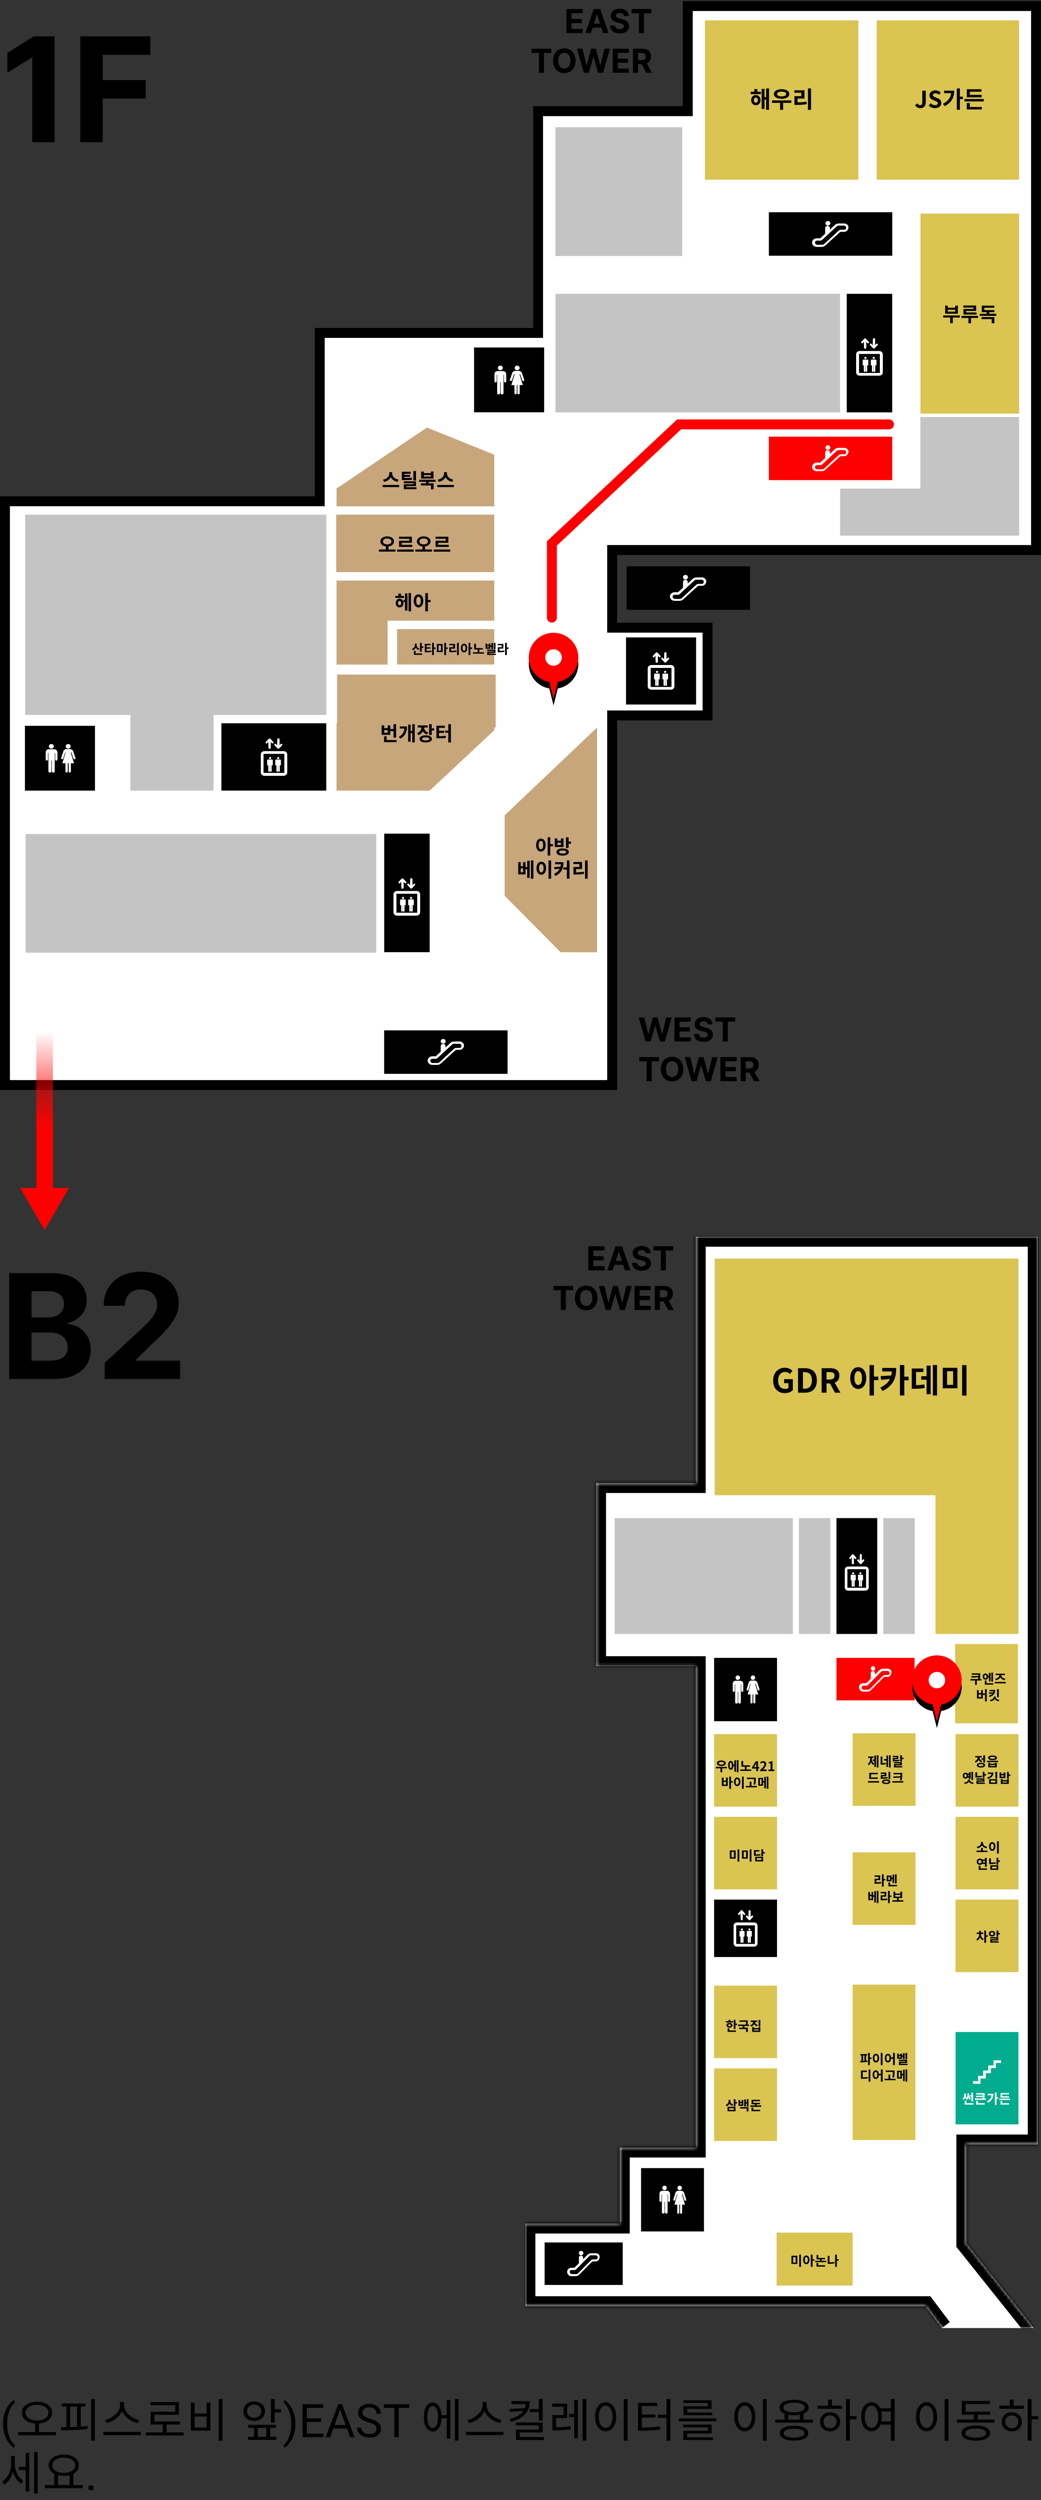 <svg width="315" height="756" viewBox="0 0 315 756" fill="none" xmlns="http://www.w3.org/2000/svg">
<rect x="0" y="0" width="315" height="756" fill="#333333" stroke="none"/>
<path d="M186.734 216.352H185.234V217.852V328.119H1.5V151.582H95.249H96.749V150.082V100.677H161.319H162.819V99.177V33.617H206.616H208.116V32.117V1.828H313.5V166.32H186.734H185.234V167.82V188.313V189.813H186.734H214.102V216.352H186.734Z" fill="white" stroke="black" stroke-width="3" stroke-miterlimit="10"/>
<path d="M168.086 124.698L254.188 124.698V88.853H168.086V124.698Z" fill="#C4C4C4"/>
<path d="M143.45 124.676H164.651V105.078H143.45V124.676Z" fill="black"/>
<path d="M156.496 111.959C156.906 111.959 157.248 111.643 157.248 111.264C157.248 110.884 156.906 110.568 156.496 110.568C156.086 110.568 155.744 110.884 155.744 111.264C155.744 111.643 156.086 111.959 156.496 111.959Z" fill="white"/>
<path d="M156.359 116.447V118.913C156.359 119.355 155.675 119.355 155.675 118.913V116.447H154.718L155.743 113.16H155.538L154.923 114.993C154.786 115.373 154.171 115.246 154.307 114.804L154.991 112.781C155.06 112.528 155.402 112.148 155.949 112.148H156.427H156.974C157.522 112.148 157.864 112.591 157.932 112.781L158.616 114.804C158.753 115.246 158.137 115.436 158 114.993L157.385 113.16H157.18L158.206 116.447H157.248V118.913C157.248 119.355 156.564 119.355 156.564 118.913V116.447H156.359Z" fill="white"/>
<path d="M150.583 112.212C150.036 112.212 149.626 112.591 149.626 113.16V115.31C149.626 115.752 150.31 115.752 150.31 115.31V113.35H150.447V118.85C150.447 119.419 151.336 119.419 151.336 118.85V115.626H151.473V118.85C151.473 119.419 152.362 119.419 152.362 118.85V113.35H152.498V115.31C152.498 115.752 153.182 115.752 153.182 115.31V113.16C153.182 112.718 152.772 112.212 152.225 112.212H150.583Z" fill="white"/>
<path d="M151.404 111.959C151.82 111.959 152.156 111.648 152.156 111.264C152.156 110.88 151.82 110.568 151.404 110.568C150.989 110.568 150.652 110.88 150.652 111.264C150.652 111.648 150.989 111.959 151.404 111.959Z" fill="white"/>
<path d="M7.541 239.083H28.741L28.741 219.485H7.541L7.541 239.083Z" fill="black"/>
<path d="M20.631 226.385C21.041 226.385 21.383 226.069 21.383 225.69C21.383 225.31 21.041 224.994 20.631 224.994C20.22 224.994 19.878 225.31 19.878 225.69C19.878 226.069 20.22 226.385 20.631 226.385Z" fill="white"/>
<path d="M20.493 230.811V233.276C20.493 233.719 19.809 233.719 19.809 233.276V230.811H18.852L19.878 227.523H19.741L19.125 229.357C18.989 229.736 18.373 229.609 18.51 229.167L19.194 227.144C19.262 226.891 19.604 226.512 20.151 226.512H20.63H21.177C21.724 226.512 22.066 226.954 22.135 227.144L22.819 229.167C22.955 229.609 22.34 229.799 22.203 229.357L21.587 227.523H21.382L22.408 230.811H21.451V233.276C21.451 233.719 20.767 233.719 20.767 233.276V230.811H20.493Z" fill="white"/>
<path d="M14.786 226.574C14.239 226.574 13.829 226.954 13.829 227.522V229.672C13.829 230.114 14.512 230.114 14.512 229.672V227.712H14.649V233.212C14.649 233.781 15.538 233.781 15.538 233.212V229.988H15.675V233.212C15.675 233.781 16.564 233.781 16.564 233.212V227.712H16.701V229.672C16.701 230.114 17.385 230.114 17.385 229.672V227.522C17.385 227.08 16.974 226.574 16.427 226.574H14.786Z" fill="white"/>
<path d="M15.538 226.385C15.953 226.385 16.29 226.074 16.29 225.69C16.29 225.305 15.953 224.994 15.538 224.994C15.123 224.994 14.786 225.305 14.786 225.69C14.786 226.074 15.123 226.385 15.538 226.385Z" fill="white"/>
<path d="M7.737 288.087H113.842V252.204H7.737V288.087Z" fill="#C4C4C4"/>
<path d="M116.265 287.938H130.011V252.093H116.265V287.938Z" fill="black"/>
<path d="M180.673 220V287.96H169.662L152.702 270.891V246.552L180.673 220Z" fill="#C8A67C"/>
<path d="M127.136 275.885V270.448C127.136 269.879 126.657 269.437 126.042 269.437H120.16C119.545 269.437 119.066 269.879 119.066 270.448V275.885C119.066 276.454 119.545 276.896 120.16 276.896H126.042C126.657 276.833 127.136 276.454 127.136 275.885ZM126.247 276.011H119.955V270.258H126.247V276.011Z" fill="white"/>
<path d="M124.127 265.896C124.127 265.454 124.811 265.454 124.811 265.896V267.667L125.153 267.287C125.426 267.034 125.837 267.414 125.563 267.667L124.674 268.615C124.537 268.741 124.332 268.741 124.195 268.615L123.306 267.667C123.033 267.35 123.512 267.034 123.717 267.287L124.059 267.73L124.127 265.896Z" fill="white"/>
<path d="M121.46 268.427C121.46 268.869 122.144 268.869 122.144 268.427V266.656L122.486 267.036C122.76 267.289 123.17 266.909 122.896 266.656L122.007 265.708C121.87 265.582 121.665 265.582 121.529 265.708L120.639 266.656C120.366 266.972 120.845 267.289 121.05 267.036L121.392 266.593L121.46 268.427Z" fill="white"/>
<path d="M124.948 271.966H123.786C123.649 271.966 123.512 272.092 123.512 272.219V273.546C123.512 273.673 123.581 273.736 123.717 273.736C123.717 273.736 123.786 273.736 123.854 273.736V275.443C123.854 275.759 124.333 275.759 124.333 275.443V273.736H124.401V275.443C124.401 275.759 124.88 275.759 124.88 275.443V273.736C124.948 273.736 125.017 273.736 125.017 273.736C125.153 273.736 125.222 273.673 125.222 273.546V272.219C125.222 272.092 125.085 271.966 124.948 271.966Z" fill="white"/>
<path d="M124.402 271.839C124.59 271.839 124.744 271.698 124.744 271.523C124.744 271.349 124.59 271.207 124.402 271.207C124.213 271.207 124.06 271.349 124.06 271.523C124.06 271.698 124.213 271.839 124.402 271.839Z" fill="white"/>
<path d="M122.486 271.966H121.323C121.187 271.966 121.05 272.092 121.05 272.219V273.546C121.05 273.673 121.118 273.736 121.255 273.736C121.255 273.736 121.323 273.736 121.392 273.736V275.443C121.392 275.759 121.87 275.759 121.87 275.443V273.736H121.939V275.443C121.939 275.759 122.418 275.759 122.418 275.443V273.736C122.486 273.736 122.554 273.736 122.554 273.736C122.691 273.736 122.76 273.673 122.76 273.546V272.219C122.76 272.092 122.623 271.966 122.486 271.966Z" fill="white"/>
<path d="M121.939 271.839C122.128 271.839 122.281 271.698 122.281 271.523C122.281 271.349 122.128 271.207 121.939 271.207C121.75 271.207 121.597 271.349 121.597 271.523C121.597 271.698 121.75 271.839 121.939 271.839Z" fill="white"/>
<path d="M189.434 213.044H210.634V192.751H189.434V213.044Z" fill="black"/>
<path d="M204.073 207.545V202.108C204.073 201.539 203.594 201.097 202.979 201.097H197.097C196.482 201.097 196.003 201.539 196.003 202.108V207.545C196.003 208.114 196.482 208.556 197.097 208.556H202.979C203.594 208.556 204.073 208.114 204.073 207.545ZM203.184 207.735H196.892V201.982H203.184V207.735Z" fill="white"/>
<path d="M200.996 197.557C200.996 197.114 201.68 197.114 201.68 197.557V199.327L202.022 198.947C202.295 198.694 202.706 199.074 202.432 199.327L201.543 200.275C201.406 200.401 201.201 200.401 201.064 200.275L200.175 199.327C199.902 199.011 200.38 198.694 200.585 198.947L200.927 199.39L200.996 197.557Z" fill="white"/>
<path d="M198.397 200.088C198.397 200.53 199.081 200.53 199.081 200.088V198.318L199.423 198.697C199.696 198.95 200.106 198.57 199.833 198.318L198.944 197.369C198.807 197.243 198.602 197.243 198.465 197.369L197.576 198.318C197.302 198.634 197.781 198.95 197.986 198.697L198.328 198.254L198.397 200.088Z" fill="white"/>
<path d="M201.884 203.688H200.722C200.585 203.688 200.448 203.815 200.448 203.941V205.269C200.448 205.395 200.517 205.459 200.653 205.459C200.653 205.459 200.722 205.459 200.79 205.459V207.165C200.79 207.482 201.269 207.482 201.269 207.165V205.459H201.337V207.165C201.337 207.482 201.816 207.482 201.816 207.165V205.459C201.884 205.459 201.953 205.459 201.953 205.459C202.09 205.459 202.158 205.395 202.158 205.269V203.941C202.158 203.752 202.021 203.688 201.884 203.688Z" fill="white"/>
<path d="M201.269 203.498C201.458 203.498 201.611 203.357 201.611 203.182C201.611 203.008 201.458 202.866 201.269 202.866C201.08 202.866 200.927 203.008 200.927 203.182C200.927 203.357 201.08 203.498 201.269 203.498Z" fill="white"/>
<path d="M199.354 203.688H198.192C198.055 203.688 197.918 203.815 197.918 203.941V205.269C197.918 205.395 197.986 205.459 198.123 205.459C198.123 205.459 198.192 205.459 198.26 205.459V207.165C198.26 207.482 198.739 207.482 198.739 207.165V205.459H198.807V207.165C198.807 207.482 199.286 207.482 199.286 207.165V205.459C199.354 205.459 199.423 205.459 199.423 205.459C199.559 205.459 199.628 205.395 199.628 205.269V203.941C199.628 203.752 199.559 203.688 199.354 203.688Z" fill="white"/>
<path d="M198.807 203.498C198.996 203.498 199.149 203.357 199.149 203.182C199.149 203.008 198.996 202.866 198.807 202.866C198.618 202.866 198.465 203.008 198.465 203.182C198.465 203.357 198.618 203.498 198.807 203.498Z" fill="white"/>
<path d="M66.994 239.08H98.727V218.724H66.994V239.08Z" fill="black"/>
<path d="M39.46 216.207V239.092H64.627V216.207H98.754V155.644H7.624V216.207H39.46Z" fill="#C4C4C4"/>
<path d="M86.922 233.592V228.155C86.922 227.586 86.444 227.144 85.828 227.144H80.015C79.4 227.144 78.921 227.586 78.921 228.155V233.592C78.921 234.161 79.4 234.603 80.015 234.603H85.897C86.444 234.54 86.922 234.161 86.922 233.592ZM86.033 233.718H79.742V227.965H86.033V233.718Z" fill="white"/>
<path d="M83.913 223.603C83.913 223.161 84.597 223.161 84.597 223.603V225.373L84.939 224.994C85.213 224.741 85.623 225.121 85.349 225.373L84.46 226.322C84.324 226.448 84.118 226.448 83.982 226.322L83.093 225.373C82.819 225.057 83.298 224.741 83.503 224.994L83.845 225.437L83.913 223.603Z" fill="white"/>
<path d="M81.246 226.134C81.246 226.576 81.93 226.576 81.93 226.134V224.363L82.272 224.743C82.546 224.996 82.956 224.616 82.682 224.363L81.793 223.415C81.657 223.289 81.451 223.289 81.315 223.415L80.426 224.363C80.152 224.68 80.631 224.996 80.836 224.743L81.178 224.3L81.246 226.134Z" fill="white"/>
<path d="M84.734 229.673H83.572C83.435 229.673 83.298 229.799 83.298 229.926V231.253C83.298 231.38 83.367 231.443 83.504 231.443C83.504 231.443 83.572 231.443 83.64 231.443V233.15C83.64 233.466 84.119 233.466 84.119 233.15V231.443H84.187V233.15C84.187 233.466 84.666 233.466 84.666 233.15V231.443C84.734 231.443 84.803 231.443 84.803 231.443C84.94 231.443 85.008 231.38 85.008 231.253V229.926C85.008 229.799 84.871 229.673 84.734 229.673Z" fill="white"/>
<path d="M84.188 229.546C84.376 229.546 84.53 229.405 84.53 229.23C84.53 229.056 84.376 228.914 84.188 228.914C83.999 228.914 83.846 229.056 83.846 229.23C83.846 229.405 83.999 229.546 84.188 229.546Z" fill="white"/>
<path d="M82.272 229.673H81.109C80.973 229.673 80.836 229.799 80.836 229.926V231.253C80.836 231.38 80.904 231.443 81.041 231.443C81.041 231.443 81.109 231.443 81.178 231.443V233.15C81.178 233.466 81.657 233.466 81.657 233.15V231.443H81.725V233.15C81.725 233.466 82.204 233.466 82.204 233.15V231.443C82.272 231.443 82.341 231.443 82.341 231.443C82.477 231.443 82.546 231.38 82.546 231.253V229.926C82.546 229.799 82.409 229.673 82.272 229.673Z" fill="white"/>
<path d="M81.725 229.546C81.914 229.546 82.067 229.405 82.067 229.23C82.067 229.056 81.914 228.914 81.725 228.914C81.536 228.914 81.383 229.056 81.383 229.23C81.383 229.405 81.536 229.546 81.725 229.546Z" fill="white"/>
<path d="M168.071 77.413H206.438V38.471L168.071 38.471V77.413Z" fill="#C4C4C4"/>
<path d="M256.225 124.698H269.971V88.853H256.225V124.698Z" fill="black"/>
<path d="M267.128 112.592V107.155C267.128 106.586 266.649 106.144 266.033 106.144H260.152C259.536 106.144 259.058 106.586 259.058 107.155V112.592C259.058 113.161 259.536 113.603 260.152 113.603H266.033C266.649 113.603 267.128 113.161 267.128 112.592ZM266.239 112.782H259.947V107.029H266.239V112.782Z" fill="white"/>
<path d="M264.119 102.603C264.119 102.161 264.803 102.161 264.803 102.603V104.374L265.145 103.994C265.418 103.741 265.829 104.121 265.555 104.374L264.666 105.322C264.529 105.448 264.324 105.448 264.187 105.322L263.298 104.374C263.025 104.057 263.503 103.741 263.708 103.994L264.05 104.437L264.119 102.603Z" fill="white"/>
<path d="M261.452 105.134C261.452 105.576 262.136 105.576 262.136 105.134V103.363L262.478 103.743C262.751 103.996 263.162 103.616 262.888 103.363L261.999 102.415C261.862 102.289 261.657 102.289 261.52 102.415L260.631 103.363C260.358 103.68 260.836 103.996 261.042 103.743L261.383 103.3L261.452 105.134Z" fill="white"/>
<path d="M264.94 108.735H263.777C263.641 108.735 263.504 108.862 263.504 108.988V110.316C263.504 110.442 263.572 110.505 263.709 110.505C263.709 110.505 263.777 110.505 263.846 110.505V112.212C263.846 112.528 264.325 112.528 264.325 112.212V110.505H264.393V112.212C264.393 112.528 264.872 112.528 264.872 112.212V110.505C264.94 110.505 265.009 110.505 265.009 110.505C265.145 110.505 265.214 110.442 265.214 110.316V108.988C265.214 108.799 265.077 108.735 264.94 108.735Z" fill="white"/>
<path d="M264.393 108.545C264.582 108.545 264.735 108.404 264.735 108.229C264.735 108.055 264.582 107.913 264.393 107.913C264.204 107.913 264.051 108.055 264.051 108.229C264.051 108.404 264.204 108.545 264.393 108.545Z" fill="white"/>
<path d="M262.478 108.735H261.315C261.178 108.735 261.042 108.862 261.042 108.988V110.316C261.042 110.442 261.11 110.505 261.247 110.505C261.247 110.505 261.315 110.505 261.383 110.505V112.212C261.383 112.528 261.862 112.528 261.862 112.212V110.505H261.931V112.212C261.931 112.528 262.409 112.528 262.409 112.212V110.505C262.478 110.505 262.546 110.505 262.546 110.505C262.683 110.505 262.751 110.442 262.751 110.316V108.988C262.751 108.799 262.614 108.735 262.478 108.735Z" fill="white"/>
<path d="M261.862 108.545C262.051 108.545 262.204 108.404 262.204 108.229C262.204 108.055 262.051 107.913 261.862 107.913C261.673 107.913 261.52 108.055 261.52 108.229C261.52 108.404 261.673 108.545 261.862 108.545Z" fill="white"/>
<path d="M232.654 145.19H269.994V132.041H232.654V145.19Z" fill="#FF0000"/>
<path d="M254.21 161.984H308.368V126.102H278.506V147.75H254.21V161.984Z" fill="#C4C4C4"/>
<path d="M278.527 125.076H308.369V64.588H278.527V125.076Z" fill="#DAC452"/>
<path d="M265.263 54.337L308.369 54.337V6.152L265.263 6.152V54.337Z" fill="#DAC452"/>
<path d="M213.316 54.337L259.737 54.337V6.152L213.316 6.152V54.337Z" fill="#DAC452"/>
<path d="M250.509 136.046C250.919 136.046 251.261 135.73 251.261 135.351C251.261 134.971 250.919 134.655 250.509 134.655C250.099 134.655 249.757 134.971 249.757 135.351C249.757 135.73 250.099 136.046 250.509 136.046Z" fill="white"/>
<path d="M255.502 135.414H253.792C253.45 135.414 252.971 135.541 252.698 135.793L251.125 137.247V136.805C251.125 135.92 249.689 135.92 249.689 136.805V138.512L248.321 139.776C248.184 139.903 248.184 139.903 247.911 139.903H247.09C246.269 139.903 245.722 140.598 245.722 141.167C245.722 141.736 246.201 142.495 247.158 142.495C247.158 142.495 248.321 142.495 248.663 142.495C249.005 142.495 249.415 142.368 249.757 142.052L254.134 138.069C254.202 138.006 254.271 137.943 254.408 137.943C254.408 137.943 255.023 137.943 255.502 137.943C256.049 137.943 256.733 137.374 256.733 136.615C256.801 135.92 256.117 135.414 255.502 135.414ZM255.433 137.374H254.544C254.134 137.374 253.997 137.437 253.792 137.627L249.415 141.673C249.21 141.862 249.005 141.926 248.731 141.926H247.295C246.953 141.926 246.611 141.609 246.611 141.23C246.611 140.851 246.953 140.661 247.227 140.661H248.184C248.458 140.661 248.663 140.598 248.8 140.408L253.245 136.299C253.45 136.109 253.587 136.109 253.929 136.109H255.433C255.775 136.109 256.049 136.489 256.049 136.742C256.049 136.995 255.912 137.374 255.433 137.374Z" fill="white"/>
<path d="M116.242 324.729H153.582V311.58H116.242V324.729Z" fill="black"/>
<path d="M134.111 315.572C134.522 315.572 134.864 315.256 134.864 314.877C134.864 314.498 134.522 314.182 134.111 314.182C133.701 314.182 133.359 314.498 133.359 314.877C133.359 315.256 133.701 315.572 134.111 315.572Z" fill="white"/>
<path d="M139.103 314.94H137.462C137.12 314.94 136.641 315.067 136.368 315.32L134.795 316.774V316.331C134.795 315.446 133.359 315.446 133.359 316.331V318.038L131.991 319.303C131.854 319.429 131.854 319.429 131.581 319.429H130.76C129.939 319.429 129.392 320.124 129.392 320.693C129.392 321.262 129.871 322.021 130.828 322.021C130.828 322.021 131.991 322.021 132.333 322.021C132.675 322.021 133.085 321.895 133.427 321.578L137.804 317.596C137.872 317.532 137.941 317.469 138.078 317.469C138.078 317.469 138.693 317.469 139.172 317.469C139.719 317.469 140.403 316.9 140.403 316.142C140.403 315.446 139.65 314.94 139.103 314.94ZM139.035 316.9H138.146C137.736 316.9 137.599 316.963 137.394 317.153L133.017 321.199C132.812 321.389 132.606 321.452 132.333 321.452H130.897C130.555 321.452 130.213 321.136 130.213 320.757C130.213 320.377 130.555 320.188 130.828 320.188H131.786C132.059 320.188 132.264 320.124 132.401 319.935L136.847 315.826C137.052 315.636 137.188 315.636 137.53 315.636H139.035C139.377 315.636 139.65 316.015 139.65 316.268C139.65 316.521 139.514 316.9 139.035 316.9Z" fill="white"/>
<path d="M189.592 184.408H226.933V171.259H189.592V184.408Z" fill="black"/>
<path d="M207.424 175.241C207.834 175.241 208.176 174.925 208.176 174.546C208.176 174.167 207.834 173.851 207.424 173.851C207.013 173.851 206.671 174.167 206.671 174.546C206.671 174.925 207.013 175.241 207.424 175.241Z" fill="white"/>
<path d="M212.485 174.609H210.775C210.433 174.609 209.954 174.736 209.681 174.989L208.108 176.443V176C208.108 175.115 206.672 175.115 206.672 176V177.707L205.304 178.971C205.167 179.098 205.167 179.098 204.894 179.098H204.073C203.252 179.098 202.705 179.793 202.705 180.362C202.705 180.931 203.184 181.69 204.141 181.69C204.141 181.69 205.304 181.69 205.646 181.69C205.988 181.69 206.398 181.563 206.74 181.247L211.117 177.265C211.185 177.201 211.254 177.138 211.39 177.138C211.39 177.138 212.006 177.138 212.485 177.138C213.032 177.138 213.716 176.569 213.716 175.811C213.716 175.115 213.032 174.609 212.485 174.609ZM212.348 176.569H211.459C211.049 176.569 210.912 176.632 210.707 176.822L206.33 180.868C206.125 181.058 205.919 181.121 205.646 181.121H204.21C203.868 181.121 203.526 180.805 203.526 180.426C203.526 180.046 203.868 179.857 204.141 179.857H205.099C205.372 179.857 205.577 179.793 205.714 179.604L210.159 175.494C210.365 175.305 210.501 175.305 210.843 175.305H212.348C212.69 175.305 212.963 175.684 212.963 175.937C212.963 176.19 212.827 176.569 212.348 176.569Z" fill="white"/>
<path d="M232.654 77.327H269.994V64.178H232.654V77.327Z" fill="black"/>
<path d="M250.509 68.212C250.919 68.212 251.261 67.896 251.261 67.517C251.261 67.137 250.919 66.821 250.509 66.821C250.099 66.821 249.757 67.137 249.757 67.517C249.757 67.896 250.099 68.212 250.509 68.212Z" fill="white"/>
<path d="M255.502 67.58H253.792C253.45 67.58 252.971 67.707 252.698 67.959L251.125 69.413V68.971C251.125 68.086 249.689 68.086 249.689 68.971V70.678L248.321 71.942C248.184 72.069 248.184 72.069 247.911 72.069H247.09C246.269 72.069 245.722 72.764 245.722 73.333C245.722 73.902 246.201 74.66 247.158 74.66C247.158 74.66 248.321 74.66 248.663 74.66C249.005 74.66 249.415 74.534 249.757 74.218L254.134 70.235C254.202 70.172 254.271 70.109 254.408 70.109C254.408 70.109 255.023 70.109 255.502 70.109C256.049 70.109 256.733 69.54 256.733 68.781C256.801 68.086 256.117 67.58 255.502 67.58ZM255.433 69.477H254.544C254.134 69.477 253.997 69.54 253.792 69.73L249.415 73.775C249.21 73.965 249.005 74.028 248.731 74.028H247.295C246.953 74.028 246.611 73.712 246.611 73.333C246.611 72.954 246.953 72.764 247.227 72.764H248.184C248.458 72.764 248.663 72.701 248.8 72.511L253.245 68.402C253.45 68.212 253.587 68.212 253.929 68.212H255.433C255.775 68.212 256.049 68.592 256.049 68.844C256.049 69.097 255.912 69.477 255.433 69.477Z" fill="white"/>
<path d="M101.739 173.007H149.542V155.622H101.739V173.007Z" fill="#C8A67C"/>
<path d="M102 220H150V204H102V220Z" fill="#C8A67C"/>
<path d="M120.163 200.94H149.57V190.257H120.163V200.94Z" fill="#C8A67C"/>
<path d="M101.832 218.736H149.567V220.823L130.008 239.093H101.832V218.736Z" fill="#C8A67C"/>
<path d="M101.832 147.741L129.187 129.281L149.567 137.5V153.115H101.832V147.741Z" fill="#C8A67C"/>
<path d="M117.287 200.971V187.696H149.567V175.558H101.832V200.971H117.287Z" fill="#C8A67C"/>
<path d="M171.411 10H176.326V8.732H172.949V6.996H176.06V5.728H172.949V3.995H176.312V2.727H171.411V10ZM178.788 10L179.328 8.342H181.952L182.492 10H184.14L181.633 2.727H179.651L177.14 10H178.788ZM179.718 7.141L180.613 4.389H180.67L181.565 7.141H179.718ZM188.794 4.819H190.268C190.247 3.523 189.181 2.628 187.562 2.628C185.968 2.628 184.799 3.509 184.806 4.83C184.803 5.902 185.559 6.516 186.788 6.811L187.58 7.01C188.372 7.202 188.812 7.429 188.816 7.919C188.812 8.452 188.308 8.814 187.527 8.814C186.727 8.814 186.152 8.445 186.102 7.717H184.615C184.654 9.29 185.779 10.103 187.544 10.103C189.32 10.103 190.364 9.254 190.367 7.923C190.364 6.712 189.451 6.069 188.187 5.785L187.534 5.629C186.902 5.483 186.372 5.249 186.383 4.727C186.383 4.258 186.799 3.913 187.551 3.913C188.286 3.913 188.737 4.247 188.794 4.819ZM191.125 3.995H193.351V10H194.871V3.995H197.098V2.727H191.125V3.995ZM160.851 15.995H163.078V22H164.598V15.995H166.824V14.727H160.851V15.995ZM174.169 18.364C174.169 15.984 172.692 14.628 170.763 14.628C168.824 14.628 167.358 15.984 167.358 18.364C167.358 20.732 168.824 22.099 170.763 22.099C172.692 22.099 174.169 20.743 174.169 18.364ZM172.61 18.364C172.61 19.905 171.878 20.739 170.763 20.739C169.645 20.739 168.917 19.905 168.917 18.364C168.917 16.822 169.645 15.988 170.763 15.988C171.878 15.988 172.61 16.822 172.61 18.364ZM176.672 22H178.17L179.552 17.245H179.608L180.993 22H182.492L184.573 14.727H182.893L181.689 19.791H181.625L180.301 14.727H178.863L177.534 19.78H177.474L176.27 14.727H174.591L176.672 22ZM185.396 22H190.311V20.732H186.933V18.996H190.044V17.728H186.933V15.995H190.296V14.727H185.396V22ZM191.519 22H193.057V19.422H194.179L195.557 22H197.254L195.709 19.173C196.537 18.818 196.995 18.097 196.995 17.103C196.995 15.658 196.039 14.727 194.388 14.727H191.519V22ZM193.057 18.186V15.984H194.093C194.981 15.984 195.411 16.379 195.411 17.103C195.411 17.824 194.981 18.186 194.101 18.186H193.057Z" fill="black"/>
<path d="M195.36 314.945H196.858L198.239 310.19H198.296L199.681 314.945H201.18L203.261 307.673H201.581L200.377 312.737H200.313L198.989 307.673H197.551L196.222 312.726H196.162L194.958 307.673H193.279L195.36 314.945ZM204.084 314.945H208.999V313.678H205.621V311.941H208.732V310.673H205.621V308.94H208.984V307.673H204.084V314.945ZM214.152 309.764H215.626C215.605 308.468 214.539 307.573 212.92 307.573C211.325 307.573 210.157 308.454 210.164 309.775C210.161 310.847 210.917 311.462 212.146 311.756L212.938 311.955C213.73 312.147 214.17 312.374 214.173 312.864C214.17 313.397 213.666 313.759 212.884 313.759C212.085 313.759 211.51 313.39 211.46 312.662H209.972C210.011 314.235 211.137 315.048 212.902 315.048C214.678 315.048 215.722 314.2 215.725 312.868C215.722 311.657 214.809 311.014 213.545 310.73L212.891 310.574C212.259 310.428 211.73 310.194 211.741 309.672C211.741 309.203 212.156 308.859 212.909 308.859C213.644 308.859 214.095 309.192 214.152 309.764ZM216.483 308.94H218.709V314.945H220.229V308.94H222.456V307.673H216.483V308.94ZM193.445 320.94H195.672V326.945H197.192V320.94H199.418V319.673H193.445V320.94ZM206.763 323.309C206.763 320.93 205.286 319.573 203.358 319.573C201.419 319.573 199.952 320.93 199.952 323.309C199.952 325.678 201.419 327.045 203.358 327.045C205.286 327.045 206.763 325.688 206.763 323.309ZM205.204 323.309C205.204 324.85 204.473 325.685 203.358 325.685C202.239 325.685 201.511 324.85 201.511 323.309C201.511 321.768 202.239 320.933 203.358 320.933C204.473 320.933 205.204 321.768 205.204 323.309ZM209.266 326.945H210.764L212.146 322.19H212.203L213.587 326.945H215.086L217.167 319.673H215.487L214.284 324.737H214.22L212.895 319.673H211.457L210.129 324.726H210.068L208.864 319.673H207.185L209.266 326.945ZM217.99 326.945H222.905V325.678H219.528V323.941H222.638V322.673H219.528V320.94H222.891V319.673H217.99V326.945ZM224.113 326.945H225.651V324.367H226.773L228.151 326.945H229.848L228.303 324.119C229.131 323.763 229.589 323.043 229.589 322.048C229.589 320.603 228.634 319.673 226.982 319.673H224.113V326.945ZM225.651 323.131V320.93H226.688C227.575 320.93 228.005 321.324 228.005 322.048C228.005 322.769 227.575 323.131 226.695 323.131H225.651Z" fill="black"/>
<path d="M16.516 11H10.156L2.234 16.016V22.016L9.562 17.422H9.75V43H16.516V11ZM24.309 43H31.074V29.781H44.09V24.203H31.074V16.578H45.496V11H24.309V43Z" fill="black"/>
<path d="M278.52 32.703C279.633 32.703 280.123 31.905 280.123 30.933V27.425H279.087V30.849C279.087 31.562 278.849 31.808 278.394 31.808C278.1 31.808 277.827 31.646 277.624 31.268L276.91 31.794C277.26 32.395 277.764 32.703 278.52 32.703ZM282.918 32.703C284.115 32.703 284.822 31.983 284.822 31.136C284.822 30.387 284.409 29.988 283.779 29.729L283.1 29.442C282.659 29.267 282.288 29.134 282.288 28.762C282.288 28.419 282.582 28.216 283.037 28.216C283.464 28.216 283.807 28.37 284.136 28.643L284.661 27.992C284.241 27.566 283.639 27.328 283.037 27.328C281.987 27.328 281.245 27.979 281.245 28.826C281.245 29.581 281.77 30.002 282.295 30.218L282.988 30.512C283.45 30.709 283.765 30.828 283.765 31.212C283.765 31.576 283.478 31.808 282.939 31.808C282.484 31.808 281.994 31.576 281.623 31.233L281.028 31.948C281.532 32.431 282.225 32.703 282.918 32.703ZM285.697 27.419V28.168H287.804C287.636 29.596 286.838 30.617 285.34 31.387L285.858 32.094C288 31.009 288.735 29.351 288.735 27.419H285.697ZM291.353 29.218H290.45V26.753H289.526V33.194H290.45V29.98H291.353V29.218ZM297.037 28.686H293.474V27.727H296.988V26.991H292.557V29.421H297.037V28.686ZM293.46 31.163H292.536V33.096H297.086V32.361H293.46V31.163ZM291.85 29.945V30.68H297.681V29.945H291.85Z" fill="black"/>
<path d="M289.056 94.238H286.782V93.668H289.056V94.238ZM289.836 92.42H289.056V93.05H286.782V92.42H285.996V94.868H289.836V92.42ZM290.43 95.39H285.426V96.02H287.514V97.742H288.306V96.02H290.43V95.39ZM294.57 93.44H291.528V95.114H295.506V94.49H292.338V94.034H295.374V92.384H291.522V93.008H294.57V93.44ZM295.95 95.516H290.946V96.152H293.04V97.748H293.832V96.152H295.95V95.516ZM297.017 96.506H300.083V97.754H300.875V95.882H297.017V96.506ZM299.357 94.88V94.4H300.917V93.776H297.863V93.056H300.869V92.432H297.077V94.4H298.565V94.88H296.471V95.51H301.463V94.88H299.357Z" fill="black"/>
<path d="M228.715 31.052C228.365 31.052 228.113 30.771 228.113 30.288C228.113 29.805 228.365 29.518 228.715 29.518C229.065 29.518 229.317 29.805 229.317 30.288C229.317 30.771 229.065 31.052 228.715 31.052ZM228.715 28.748C227.889 28.748 227.301 29.386 227.301 30.288C227.301 31.184 227.889 31.822 228.715 31.822C229.541 31.822 230.129 31.184 230.129 30.288C230.129 29.386 229.541 28.748 228.715 28.748ZM229.17 26.936H228.26V27.733H227.161V28.468H230.241V27.733H229.17V26.936ZM231.823 26.753V29.386H231.333V26.88H230.472V32.934H231.333V30.128H231.823V33.2H232.698V26.753H231.823ZM236.513 27.712C237.353 27.712 237.892 27.965 237.892 28.427C237.892 28.895 237.353 29.148 236.513 29.148C235.666 29.148 235.127 28.895 235.127 28.427C235.127 27.965 235.666 27.712 236.513 27.712ZM236.513 29.883C237.885 29.883 238.844 29.316 238.844 28.427C238.844 27.552 237.885 26.977 236.513 26.977C235.134 26.977 234.182 27.552 234.182 28.427C234.182 29.316 235.134 29.883 236.513 29.883ZM239.446 30.366H233.608V31.108H236.044V33.215H236.968V31.108H239.446V30.366ZM241.335 29.799H243.428V27.306H240.383V28.041H242.483V29.07H240.39V31.724H240.971C242.14 31.724 243.085 31.681 244.135 31.5L244.037 30.75C243.127 30.904 242.315 30.953 241.335 30.96V29.799ZM244.485 26.753V33.221H245.409V26.753H244.485Z" fill="black"/>
<path d="M120.602 145.049C119.354 144.833 118.67 143.975 118.67 143.165V142.769H117.824V143.165C117.824 143.957 117.134 144.833 115.892 145.049L116.228 145.709C117.188 145.523 117.89 144.983 118.244 144.281C118.598 144.983 119.306 145.517 120.266 145.709L120.602 145.049ZM115.772 146.657V147.299H120.776V146.657H115.772ZM125.881 142.445H125.083V145.319H125.881V142.445ZM124.633 144.449C123.931 144.545 123.319 144.563 122.377 144.563V144.209H124.087V143.621H122.377V143.279H124.249V142.667H121.591V145.181H122.065C123.217 145.181 123.907 145.175 124.699 145.067L124.633 144.449ZM122.989 147.335V146.993H125.881V145.535H122.197V146.129H125.095V146.441H122.203V147.929H126.019V147.335H122.989ZM130.387 144.101H128.233V143.669H130.387V144.101ZM131.173 142.589H130.387V143.075H128.233V142.589H127.447V144.719H131.173V142.589ZM131.809 145.703V145.073H126.811V145.703H128.905V146.171H127.363V146.795H130.411V147.977H131.203V146.171H129.697V145.703H131.809ZM137.16 145.049C135.912 144.833 135.228 143.975 135.228 143.165V142.769H134.382V143.165C134.382 143.957 133.692 144.833 132.45 145.049L132.786 145.709C133.746 145.523 134.448 144.983 134.802 144.281C135.156 144.983 135.864 145.517 136.824 145.709L137.16 145.049ZM132.33 146.657V147.299H137.334V146.657H132.33Z" fill="black"/>
<path d="M115.884 163.73C115.884 163.166 116.406 162.836 117.162 162.836C117.924 162.836 118.446 163.166 118.446 163.73C118.446 164.294 117.924 164.624 117.162 164.624C116.406 164.624 115.884 164.294 115.884 163.73ZM117.558 166.166V165.23C118.536 165.116 119.226 164.552 119.226 163.73C119.226 162.806 118.344 162.206 117.162 162.206C115.986 162.206 115.104 162.806 115.104 163.73C115.104 164.552 115.794 165.11 116.766 165.23V166.166H114.666V166.808H119.67V166.166H117.558ZM123.846 163.52H120.762V165.386H124.752V164.756H121.548V164.138H124.626V162.296H120.756V162.926H123.846V163.52ZM120.186 166.178V166.826H125.19V166.178H120.186ZM126.923 163.73C126.923 163.166 127.445 162.836 128.201 162.836C128.963 162.836 129.485 163.166 129.485 163.73C129.485 164.294 128.963 164.624 128.201 164.624C127.445 164.624 126.923 164.294 126.923 163.73ZM128.597 166.166V165.23C129.575 165.116 130.265 164.552 130.265 163.73C130.265 162.806 129.383 162.206 128.201 162.206C127.025 162.206 126.143 162.806 126.143 163.73C126.143 164.552 126.833 165.11 127.805 165.23V166.166H125.705V166.808H130.709V166.166H128.597ZM134.885 163.52H131.801V165.386H135.791V164.756H132.587V164.138H135.665V162.296H131.795V162.926H134.885V163.52ZM131.225 166.178V166.826H136.229V166.178H131.225Z" fill="black"/>
<path d="M122.231 180.181H121.319V179.491H120.539V180.181H119.627V180.817H122.231V180.181ZM120.917 183.037C120.635 183.037 120.425 182.797 120.425 182.377C120.425 181.963 120.635 181.723 120.917 181.723C121.205 181.723 121.409 181.963 121.409 182.377C121.409 182.797 121.205 183.037 120.917 183.037ZM120.917 181.063C120.233 181.063 119.741 181.609 119.741 182.377C119.741 183.151 120.233 183.691 120.917 183.691C121.601 183.691 122.093 183.151 122.093 182.377C122.093 181.609 121.601 181.063 120.917 181.063ZM122.555 181.387H122.099V182.041H122.555V184.633H123.287V179.449H122.555V181.387ZM123.623 179.353V184.879H124.373V179.353H123.623ZM126.635 182.965C126.221 182.965 125.945 182.527 125.945 181.705C125.945 180.889 126.221 180.451 126.635 180.451C127.043 180.451 127.325 180.889 127.325 181.705C127.325 182.527 127.043 182.965 126.635 182.965ZM126.635 179.737C125.795 179.737 125.183 180.493 125.183 181.705C125.183 182.923 125.795 183.685 126.635 183.685C127.469 183.685 128.087 182.923 128.087 181.705C128.087 180.493 127.469 179.737 126.635 179.737ZM130.283 181.435H129.479V179.353H128.687V184.879H129.479V182.089H130.283V181.435Z" fill="black"/>
<path d="M117.315 221.582H116.265V220.802H117.315V221.582ZM118.089 221.096H119.073V223.07H119.865V218.996H119.073V220.46H118.089V219.362H117.315V220.196H116.265V219.356H115.479V222.212H118.089V221.096ZM117.009 223.79V222.674H116.217V224.42H119.985V223.79H117.009ZM120.975 219.674V220.304H122.373C122.271 221.39 121.803 222.188 120.693 222.836L121.155 223.388C122.697 222.488 123.153 221.222 123.153 219.674H120.975ZM124.743 218.99V221.072H124.251V219.134H123.513V224.282H124.251V221.708H124.743V224.516H125.499V218.99H124.743ZM129.578 221.498C128.708 221.24 128.33 220.622 128.318 219.992H129.398V219.356H126.41V219.992H127.508C127.496 220.682 127.1 221.384 126.206 221.684L126.602 222.302C127.25 222.092 127.688 221.654 127.934 221.108C128.174 221.564 128.594 221.93 129.2 222.11L129.578 221.498ZM128.828 223.91C128.12 223.91 127.742 223.76 127.742 223.448C127.742 223.13 128.12 222.98 128.828 222.98C129.53 222.98 129.908 223.13 129.908 223.448C129.908 223.76 129.53 223.91 128.828 223.91ZM128.828 222.368C127.676 222.368 126.956 222.77 126.956 223.448C126.956 224.12 127.676 224.516 128.828 224.516C129.974 224.516 130.694 224.12 130.694 223.448C130.694 222.77 129.974 222.368 128.828 222.368ZM130.634 220.262V218.99H129.842V222.272H130.634V220.91H131.366V220.262H130.634ZM132.842 221.606H134.426V220.988H132.842V220.088H134.612V219.452H132.056V223.274H132.506C133.436 223.274 134.144 223.256 134.942 223.13L134.87 222.494C134.192 222.602 133.586 222.632 132.842 222.638V221.606ZM135.65 218.984V220.934H134.702V221.57H135.65V224.528H136.442V218.984H135.65Z" fill="black"/>
<path d="M163.668 256.806C163.254 256.806 162.978 256.368 162.978 255.546C162.978 254.73 163.254 254.292 163.668 254.292C164.076 254.292 164.358 254.73 164.358 255.546C164.358 256.368 164.076 256.806 163.668 256.806ZM163.668 253.578C162.828 253.578 162.216 254.334 162.216 255.546C162.216 256.764 162.828 257.526 163.668 257.526C164.502 257.526 165.12 256.764 165.12 255.546C165.12 254.334 164.502 253.578 163.668 253.578ZM167.316 255.276H166.512V253.194H165.72V258.72H166.512V255.93H167.316V255.276ZM169.733 255.522H168.647V254.838H169.733V255.522ZM170.513 253.548H169.733V254.232H168.647V253.548H167.867V256.14H170.513V253.548ZM170.243 258.114C169.541 258.114 169.163 257.964 169.163 257.652C169.163 257.34 169.541 257.19 170.243 257.19C170.951 257.19 171.329 257.34 171.329 257.652C171.329 257.964 170.951 258.114 170.243 258.114ZM170.243 256.572C169.097 256.572 168.377 256.974 168.377 257.652C168.377 258.324 169.097 258.732 170.243 258.732C171.395 258.732 172.115 258.324 172.115 257.652C172.115 256.974 171.395 256.572 170.243 256.572ZM172.055 254.484V253.2H171.263V256.452H172.055V255.132H172.787V254.484H172.055ZM158.286 263.782H157.566V262.588H158.286V263.782ZM159.534 262.216H159.018V260.698H158.286V261.964H157.566V260.692H156.822V264.412H159.018V262.852H159.534V265.48H160.272V260.29H159.534V262.216ZM160.656 260.188V265.714H161.406V260.188H160.656ZM165.972 260.188V265.732H166.764V260.188H165.972ZM163.794 260.578C162.96 260.578 162.342 261.334 162.342 262.546C162.342 263.764 162.96 264.526 163.794 264.526C164.628 264.526 165.246 263.764 165.246 262.546C165.246 261.334 164.628 260.578 163.794 260.578ZM163.794 261.292C164.202 261.292 164.484 261.73 164.484 262.546C164.484 263.368 164.202 263.806 163.794 263.806C163.386 263.806 163.104 263.368 163.104 262.546C163.104 261.73 163.386 261.292 163.794 261.292ZM167.981 260.722V261.352H169.727C169.703 261.616 169.661 261.856 169.607 262.09L167.687 262.198L167.789 262.864L169.367 262.72C169.049 263.326 168.515 263.836 167.657 264.286L168.089 264.886C170.069 263.848 170.513 262.42 170.513 260.722H167.981ZM171.533 260.194V262.312H170.501V262.954H171.533V265.72H172.325V260.194H171.533ZM174.329 262.798H176.123V260.662H173.513V261.292H175.313V262.174H173.519V264.448H174.017C175.019 264.448 175.829 264.412 176.729 264.256L176.645 263.614C175.865 263.746 175.169 263.788 174.329 263.794V262.798ZM177.029 260.188V265.732H177.821V260.188H177.029Z" fill="black"/>
<path d="M126.92 196.149C126.324 195.957 126.076 195.493 126.076 195.025V194.625H125.54V195.021C125.54 195.525 125.28 196.017 124.66 196.217L124.94 196.629C125.36 196.489 125.652 196.201 125.816 195.833C125.976 196.165 126.248 196.429 126.648 196.561L126.92 196.149ZM125.772 196.841H125.244V198.021H127.744V197.601H125.772V196.841ZM127.616 195.469V194.401H127.088V197.097H127.616V195.905H128.104V195.469H127.616ZM129.068 196.145H130.22V195.733H129.068V195.133H130.272V194.705H128.54V197.253H128.852C129.484 197.253 129.98 197.237 130.54 197.153L130.492 196.733C130.012 196.805 129.588 196.825 129.068 196.829V196.145ZM131.816 195.797H131.28V194.401H130.752V198.089H131.28V196.233H131.816V195.797ZM132.708 195.165H133.428V196.773H132.708V195.165ZM132.188 197.189H133.948V194.749H132.188V197.189ZM135.496 195.789H134.96V194.405H134.432V198.085H134.96V196.225H135.496V195.789ZM136.491 196.137H137.687V194.713H135.947V195.133H137.147V195.721H135.951V197.237H136.283C136.951 197.237 137.491 197.213 138.091 197.109L138.035 196.681C137.515 196.769 137.051 196.797 136.491 196.801V196.137ZM138.291 194.397V198.093H138.819V194.397H138.291ZM140.423 196.809C140.147 196.809 139.963 196.517 139.963 195.969C139.963 195.425 140.147 195.133 140.423 195.133C140.695 195.133 140.883 195.425 140.883 195.969C140.883 196.517 140.695 196.809 140.423 196.809ZM140.423 194.657C139.863 194.657 139.455 195.161 139.455 195.969C139.455 196.781 139.863 197.289 140.423 197.289C140.979 197.289 141.391 196.781 141.391 195.969C141.391 195.161 140.979 194.657 140.423 194.657ZM142.855 195.789H142.319V194.401H141.791V198.085H142.319V196.225H142.855V195.789ZM145.047 197.245V196.405H146.099V195.985H144.019V194.681H143.491V196.405H144.519V197.245H143.115V197.673H146.451V197.245H145.047ZM149.934 194.405H149.434V196.301H149.934V194.405ZM147.894 195.781H147.418V195.393H147.894V195.781ZM148.382 195.589H148.686V196.281H149.178V194.465H148.686V195.173H148.382V194.601H147.894V195.005H147.418V194.605H146.922V196.185H148.382V195.589ZM147.966 197.657V197.433H149.934V196.449H147.43V196.853H149.406V197.053H147.438V198.057H150.05V197.657H147.966ZM151.146 196.137H152.314V194.713H150.622V195.133H151.794V195.721H150.626V197.241H150.938C151.578 197.241 152.086 197.217 152.638 197.117L152.59 196.689C152.11 196.773 151.674 196.801 151.146 196.805V196.137ZM153.894 195.789H153.366V194.397H152.838V198.093H153.366V196.225H153.894V195.789Z" fill="black"/>
<path fill-rule="evenodd" clip-rule="evenodd" d="M168.789 208.196C172.317 207.587 175 204.521 175 200.829C175 196.7 171.642 193.353 167.5 193.353C163.358 193.353 160 196.7 160 200.829C160 204.521 162.683 207.587 166.211 208.196L167.5 213.353L168.789 208.196Z" fill="black"/>
<path fill-rule="evenodd" clip-rule="evenodd" d="M168.789 206.196C172.317 205.587 175 202.521 175 198.829C175 194.7 171.642 191.353 167.5 191.353C163.358 191.353 160 194.7 160 198.829C160 202.521 162.683 205.587 166.211 206.196L167.5 211.353L168.789 206.196Z" fill="#FF0000"/>
<ellipse cx="167.5" cy="198.829" rx="2.5" ry="2.492" fill="white"/>
<path d="M269 128.333H205.5L167 164.331V186.77" stroke="#FF0000" stroke-width="3" stroke-linecap="round"/>
<mask id="path-87-inside-1" fill="white">
<path d="M285 704L280.014 697.385H159V672.413H187.554V649.43H210.537V503.839H180.381V448.486H210.537V374H314V648.484H292.39V678.397L312.833 704"/>
</mask>
<path d="M285 704L280.014 697.385H159V672.413H187.554V649.43H210.537V503.839H180.381V448.486H210.537V374H314V648.484H292.39V678.397L312.833 704" fill="white"/>
<path d="M280.014 697.385L282.41 695.579L281.51 694.385H280.014V697.385ZM159 697.385H156V700.385H159V697.385ZM159 672.413V669.413H156V672.413H159ZM187.554 672.413V675.413H190.554V672.413H187.554ZM187.554 649.43V646.43H184.554V649.43H187.554ZM210.537 649.43V652.43H213.537V649.43H210.537ZM210.537 503.839H213.537V500.839H210.537V503.839ZM180.381 503.839H177.381V506.839H180.381V503.839ZM180.381 448.486V445.486H177.381V448.486H180.381ZM210.537 448.486V451.486H213.537V448.486H210.537ZM210.537 374V371H207.537V374H210.537ZM314 374H317V371H314V374ZM314 648.484V651.484H317V648.484H314ZM292.39 648.484V645.484H289.39V648.484H292.39ZM292.39 678.397H289.39V679.447L290.046 680.269L292.39 678.397ZM287.396 702.194L282.41 695.579L277.618 699.19L282.604 705.806L287.396 702.194ZM280.014 694.385H159V700.385H280.014V694.385ZM162 697.385V672.413H156V697.385H162ZM159 675.413H187.554V669.413H159V675.413ZM190.554 672.413V649.43H184.554V672.413H190.554ZM187.554 652.43H210.537V646.43H187.554V652.43ZM213.537 649.43V503.839H207.537V649.43H213.537ZM210.537 500.839H180.381V506.839H210.537V500.839ZM183.381 503.839V448.486H177.381V503.839H183.381ZM180.381 451.486H210.537V445.486H180.381V451.486ZM213.537 448.486V374H207.537V448.486H213.537ZM210.537 377H314V371H210.537V377ZM311 374V648.484H317V374H311ZM314 645.484H292.39V651.484H314V645.484ZM289.39 648.484V678.397H295.39V648.484H289.39ZM290.046 680.269L310.489 705.872L315.177 702.128L294.735 676.525L290.046 680.269Z" fill="black" mask="url(#path-87-inside-1)"/>
<path d="M251.266 459.073H241.75V494.109H251.266V459.073Z" fill="#C4C4C4"/>
<path d="M276.806 459.073H267.29V494.109H276.806V459.073Z" fill="#C4C4C4"/>
<path d="M216.27 380.598V452.153H283.068V494.11H308.179V380.598H216.27Z" fill="#DAC452"/>
<path d="M276.745 501.339H253.107V514.192H276.745V501.339Z" fill="#FF0000"/>
<path d="M188.431 678.115H164.794V690.968H188.431V678.115Z" fill="black"/>
<path d="M265.448 459.073H253.107V494.109H265.448V459.073Z" fill="black"/>
<path d="M239.908 459.073H186.002V494.109H239.908V459.073Z" fill="#C4C4C4"/>
<path d="M235.118 501.339H216.085V520.494H235.118V501.339Z" fill="black"/>
<path d="M213.016 655.634H193.983V674.789H213.016V655.634Z" fill="black"/>
<path d="M235.118 524.388H216.085V546.324H235.118V524.388Z" fill="#DAC452"/>
<path d="M235.118 549.413H216.085V571.349H235.118V549.413Z" fill="#DAC452"/>
<path d="M235.118 600.453H216.085V622.389H235.118V600.453Z" fill="#DAC452"/>
<path d="M277.033 560.148H258V582.085H277.033V560.148Z" fill="#DAC452"/>
<path d="M277.033 524.148H258V546.085H277.033V524.148Z" fill="#DAC452"/>
<path d="M277 600.148H258V647.148H277V600.148Z" fill="#DAC452"/>
<path d="M235.118 574.439H216.085V591.803H235.118V574.439Z" fill="black"/>
<path d="M235.118 625.479H216.085V647.416H235.118V625.479Z" fill="#DAC452"/>
<path d="M258 675.148H235V691.148H258V675.148Z" fill="#DAC452"/>
<path d="M308.179 524.388H289.146V546.324H308.179V524.388Z" fill="#DAC452"/>
<path d="M308 497.148H289V521.148H308V497.148Z" fill="#DAC452"/>
<path d="M308.179 549.413H289.146V571.349H308.179V549.413Z" fill="#DAC452"/>
<path d="M308.179 574.439H289.146V596.376H308.179V574.439Z" fill="#DAC452"/>
<path d="M308.179 614.479H289.146V642.409H308.179V614.479Z" fill="#00AC8D"/>
<path d="M205.666 662.307C206.034 662.307 206.341 661.998 206.341 661.627C206.341 661.256 206.034 660.947 205.666 660.947C205.297 660.947 204.99 661.256 204.99 661.627C204.99 661.998 205.297 662.307 205.666 662.307Z" fill="white"/>
<path d="M205.543 666.694V669.104C205.543 669.536 204.929 669.536 204.929 669.104V666.694H204.07L204.991 663.481H204.868L204.315 665.273C204.193 665.644 203.64 665.52 203.763 665.087L204.377 663.11C204.438 662.863 204.745 662.492 205.236 662.492H205.666H206.157C206.648 662.492 206.955 662.925 207.017 663.11L207.631 665.087C207.754 665.52 207.201 665.705 207.078 665.273L206.526 663.481H206.341L207.262 666.694H206.403V669.104C206.403 669.536 205.789 669.536 205.789 669.104V666.694H205.543Z" fill="white"/>
<path d="M200.412 662.492C199.921 662.492 199.553 662.863 199.553 663.419V665.52C199.553 665.953 200.167 665.953 200.167 665.52V663.604H200.289V668.98C200.289 669.536 201.088 669.536 201.088 668.98V665.829H201.21V668.98C201.21 669.536 202.009 669.536 202.009 668.98V663.604H202.131V665.52C202.131 665.953 202.745 665.953 202.745 665.52V663.419C202.745 662.987 202.377 662.492 201.886 662.492H200.412Z" fill="white"/>
<path d="M201.087 662.307C201.46 662.307 201.763 662.002 201.763 661.627C201.763 661.252 201.46 660.947 201.087 660.947C200.714 660.947 200.412 661.252 200.412 661.627C200.412 662.002 200.714 662.307 201.087 662.307Z" fill="white"/>
<path d="M227.829 508.013C228.198 508.013 228.505 507.704 228.505 507.333C228.505 506.962 228.198 506.653 227.829 506.653C227.461 506.653 227.154 506.962 227.154 507.333C227.154 507.704 227.461 508.013 227.829 508.013Z" fill="white"/>
<path d="M227.707 512.4V514.81C227.707 515.243 227.093 515.243 227.093 514.81V512.4H226.233L227.154 509.187H227.031L226.479 510.979C226.356 511.35 225.804 511.226 225.926 510.794L226.54 508.816C226.602 508.569 226.909 508.198 227.4 508.198H227.83H228.321C228.812 508.198 229.119 508.631 229.18 508.816L229.794 510.794C229.917 511.226 229.365 511.411 229.242 510.979L228.689 509.187H228.505L229.426 512.4H228.566V514.81C228.566 515.243 227.952 515.243 227.952 514.81V512.4H227.707Z" fill="white"/>
<path d="M222.576 508.26C222.085 508.26 221.716 508.631 221.716 509.187V511.288C221.716 511.72 222.33 511.72 222.33 511.288V509.372H222.453V514.748C222.453 515.304 223.251 515.304 223.251 514.748V511.597H223.374V514.748C223.374 515.304 224.172 515.304 224.172 514.748V509.372H224.295V511.288C224.295 511.72 224.909 511.72 224.909 511.288V509.187C224.909 508.754 224.541 508.26 224.049 508.26H222.576Z" fill="white"/>
<path d="M223.251 508.013C223.624 508.013 223.926 507.708 223.926 507.333C223.926 506.958 223.624 506.653 223.251 506.653C222.878 506.653 222.576 506.958 222.576 507.333C222.576 507.708 222.878 508.013 223.251 508.013Z" fill="white"/>
<path d="M262.869 480.022V474.707C262.869 474.151 262.44 473.719 261.887 473.719H256.607C256.054 473.719 255.625 474.151 255.625 474.707V480.022C255.625 480.578 256.054 481.01 256.607 481.01H261.887C262.44 480.948 262.869 480.578 262.869 480.022ZM262.071 480.145H256.423V474.522H262.071V480.145Z" fill="white"/>
<path d="M260.168 470.258C260.168 469.825 260.782 469.825 260.782 470.258V471.988L261.089 471.617C261.334 471.37 261.702 471.741 261.457 471.988L260.659 472.915C260.536 473.039 260.352 473.039 260.229 472.915L259.431 471.988C259.185 471.679 259.615 471.37 259.799 471.617L260.106 472.05L260.168 470.258Z" fill="white"/>
<path d="M257.773 472.732C257.773 473.165 258.387 473.165 258.387 472.732V471.002L258.694 471.373C258.94 471.62 259.308 471.249 259.062 471.002L258.264 470.075C258.141 469.952 257.957 469.952 257.834 470.075L257.036 471.002C256.791 471.311 257.221 471.62 257.405 471.373L257.712 470.94L257.773 472.732Z" fill="white"/>
<path d="M260.905 476.189H259.861C259.738 476.189 259.615 476.313 259.615 476.437V477.734C259.615 477.858 259.677 477.92 259.799 477.92C259.799 477.92 259.861 477.92 259.922 477.92V479.588C259.922 479.897 260.352 479.897 260.352 479.588V477.92H260.413V479.588C260.413 479.897 260.843 479.897 260.843 479.588V477.92C260.905 477.92 260.966 477.92 260.966 477.92C261.089 477.92 261.15 477.858 261.15 477.734V476.437C261.15 476.313 261.027 476.189 260.905 476.189Z" fill="white"/>
<path d="M260.351 476.066C260.521 476.066 260.658 475.928 260.658 475.757C260.658 475.587 260.521 475.448 260.351 475.448C260.182 475.448 260.044 475.587 260.044 475.757C260.044 475.928 260.182 476.066 260.351 476.066Z" fill="white"/>
<path d="M258.695 476.189H257.651C257.528 476.189 257.405 476.313 257.405 476.437V477.734C257.405 477.858 257.467 477.92 257.589 477.92C257.589 477.92 257.651 477.92 257.712 477.92V479.588C257.712 479.897 258.142 479.897 258.142 479.588V477.92H258.203V479.588C258.203 479.897 258.633 479.897 258.633 479.588V477.92C258.695 477.92 258.756 477.92 258.756 477.92C258.879 477.92 258.94 477.858 258.94 477.734V476.437C258.94 476.313 258.817 476.189 258.695 476.189Z" fill="white"/>
<path d="M258.141 476.066C258.311 476.066 258.448 475.928 258.448 475.757C258.448 475.587 258.311 475.448 258.141 475.448C257.972 475.448 257.834 475.587 257.834 475.757C257.834 475.928 257.972 476.066 258.141 476.066Z" fill="white"/>
<path d="M229.224 587.662V582.348C229.224 581.792 228.794 581.359 228.242 581.359H222.962C222.409 581.359 221.979 581.792 221.979 582.348V587.662C221.979 588.218 222.409 588.651 222.962 588.651H228.242C228.794 588.651 229.224 588.218 229.224 587.662ZM228.426 587.848H222.778V582.224H228.426V587.848Z" fill="white"/>
<path d="M226.523 577.961C226.523 577.529 227.137 577.529 227.137 577.961V579.691L227.444 579.321C227.689 579.073 228.057 579.444 227.812 579.691L227.014 580.618C226.891 580.742 226.707 580.742 226.584 580.618L225.786 579.691C225.54 579.382 225.97 579.073 226.154 579.321L226.461 579.753L226.523 577.961Z" fill="white"/>
<path d="M224.128 580.371C224.128 580.803 224.742 580.803 224.742 580.371V578.641L225.049 579.011C225.295 579.259 225.663 578.888 225.417 578.641L224.619 577.714C224.496 577.59 224.312 577.59 224.189 577.714L223.391 578.641C223.146 578.95 223.575 579.259 223.76 579.011L224.067 578.579L224.128 580.371Z" fill="white"/>
<path d="M227.26 583.893H226.216C226.093 583.893 225.97 584.016 225.97 584.14V585.437C225.97 585.561 226.032 585.623 226.154 585.623C226.154 585.623 226.216 585.623 226.277 585.623V587.291C226.277 587.6 226.707 587.6 226.707 587.291V585.623H226.768V587.291C226.768 587.6 227.198 587.6 227.198 587.291V585.623C227.26 585.623 227.321 585.623 227.321 585.623C227.444 585.623 227.505 585.561 227.505 585.437V584.14C227.505 583.954 227.382 583.893 227.26 583.893Z" fill="white"/>
<path d="M226.769 583.769C226.938 583.769 227.076 583.631 227.076 583.46C227.076 583.29 226.938 583.151 226.769 583.151C226.599 583.151 226.462 583.29 226.462 583.46C226.462 583.631 226.599 583.769 226.769 583.769Z" fill="white"/>
<path d="M225.05 583.893H224.006C223.883 583.893 223.76 584.016 223.76 584.14V585.437C223.76 585.561 223.822 585.623 223.944 585.623C223.944 585.623 224.006 585.623 224.067 585.623V587.291C224.067 587.6 224.497 587.6 224.497 587.291V585.623H224.558V587.291C224.558 587.6 224.988 587.6 224.988 587.291V585.623C225.05 585.623 225.111 585.623 225.111 585.623C225.234 585.623 225.295 585.561 225.295 585.437V584.14C225.295 583.954 225.172 583.893 225.05 583.893Z" fill="white"/>
<path d="M224.496 583.769C224.666 583.769 224.803 583.631 224.803 583.46C224.803 583.29 224.666 583.151 224.496 583.151C224.327 583.151 224.189 583.29 224.189 583.46C224.189 583.631 224.327 583.769 224.496 583.769Z" fill="white"/>
<path d="M294.427 629.338H295.962V627.731H297.497V626.125H299.032V624.58H300.628V623.035H302.9V623.838H301.365V625.383H299.83V626.928H298.295V628.535H296.699V630.141H294.427V629.338Z" fill="white"/>
<path d="M175.845 682.008C176.214 682.008 176.521 681.699 176.521 681.328C176.521 680.957 176.214 680.648 175.845 680.648C175.477 680.648 175.17 680.957 175.17 681.328C175.17 681.699 175.477 682.008 175.845 682.008Z" fill="white"/>
<path d="M180.389 681.39H178.854C178.547 681.39 178.117 681.513 177.871 681.76L176.459 683.182V682.749C176.459 681.884 175.17 681.884 175.17 682.749V684.417L173.942 685.653C173.819 685.777 173.819 685.777 173.574 685.777H172.837C172.1 685.777 171.609 686.457 171.609 687.013C171.609 687.569 172.039 688.31 172.898 688.31C172.898 688.31 173.942 688.31 174.249 688.31C174.556 688.31 174.924 688.187 175.231 687.878L179.099 683.985C179.161 683.923 179.222 683.861 179.345 683.861C179.345 683.861 179.897 683.861 180.327 683.861C180.818 683.861 181.432 683.305 181.432 682.564C181.555 681.884 180.88 681.39 180.389 681.39ZM180.327 683.243H179.529C179.161 683.243 179.038 683.305 178.854 683.491L174.924 687.445C174.74 687.631 174.556 687.692 174.31 687.692H173.021C172.714 687.692 172.407 687.383 172.407 687.013C172.407 686.642 172.714 686.457 172.96 686.457H173.819C174.065 686.457 174.249 686.395 174.372 686.209L178.362 682.193C178.547 682.008 178.669 682.008 178.976 682.008H180.327C180.634 682.008 180.88 682.378 180.88 682.625C180.88 682.873 180.695 683.243 180.327 683.243Z" fill="white"/>
<path d="M264.158 505.231C264.527 505.231 264.834 504.923 264.834 504.552C264.834 504.181 264.527 503.872 264.158 503.872C263.79 503.872 263.483 504.181 263.483 504.552C263.544 504.923 263.79 505.231 264.158 505.231Z" fill="white"/>
<path d="M268.701 504.613H267.167C266.86 504.613 266.43 504.737 266.184 504.984L264.772 506.405V505.973C264.772 505.108 263.483 505.108 263.483 505.973V507.641L262.255 508.877C262.132 509.001 262.132 509.001 261.887 509.001H261.15C260.413 509.001 259.922 509.68 259.922 510.236C259.922 510.792 260.352 511.534 261.211 511.534C261.211 511.534 262.255 511.534 262.562 511.534C262.869 511.534 263.237 511.41 263.544 511.101L267.412 507.209C267.474 507.147 267.535 507.085 267.658 507.085C267.658 507.085 268.21 507.085 268.64 507.085C269.131 507.085 269.745 506.529 269.745 505.787C269.868 505.108 269.193 504.613 268.701 504.613ZM268.64 506.529H267.842C267.474 506.529 267.351 506.591 267.167 506.776L263.237 510.731C263.053 510.916 262.869 510.978 262.623 510.978H261.334C261.027 510.978 260.72 510.669 260.72 510.298C260.72 509.927 261.027 509.742 261.273 509.742H262.132C262.378 509.742 262.562 509.68 262.685 509.495L266.675 505.478C266.86 505.293 266.982 505.293 267.289 505.293H268.64C268.947 505.293 269.193 505.664 269.193 505.911C269.193 506.158 269.07 506.529 268.64 506.529Z" fill="white"/>
<path d="M178.026 384.148H182.941V382.881H179.564V381.144H182.675V379.876H179.564V378.143H182.927V376.876H178.026V384.148ZM185.403 384.148L185.943 382.49H188.567L189.107 384.148H190.754L188.247 376.876H186.266L183.755 384.148H185.403ZM186.333 381.29L187.228 378.538H187.285L188.18 381.29H186.333ZM195.409 378.967H196.883C196.861 377.671 195.796 376.776 194.177 376.776C192.582 376.776 191.414 377.657 191.421 378.978C191.417 380.05 192.174 380.665 193.403 380.96L194.194 381.158C194.986 381.35 195.427 381.577 195.43 382.067C195.427 382.6 194.922 382.962 194.141 382.962C193.342 382.962 192.767 382.593 192.717 381.865H191.229C191.268 383.438 192.394 384.251 194.159 384.251C195.935 384.251 196.979 383.403 196.982 382.071C196.979 380.86 196.066 380.217 194.802 379.933L194.148 379.777C193.516 379.631 192.987 379.397 192.998 378.875C192.998 378.406 193.413 378.062 194.166 378.062C194.901 378.062 195.352 378.396 195.409 378.967ZM197.739 378.143H199.966V384.148H201.486V378.143H203.712V376.876H197.739V378.143ZM167.466 390.143H169.693V396.148H171.212V390.143H173.439V388.876H167.466V390.143ZM180.784 392.512C180.784 390.133 179.306 388.776 177.378 388.776C175.439 388.776 173.973 390.133 173.973 392.512C173.973 394.881 175.439 396.248 177.378 396.248C179.306 396.248 180.784 394.891 180.784 392.512ZM179.225 392.512C179.225 394.053 178.493 394.888 177.378 394.888C176.259 394.888 175.531 394.053 175.531 392.512C175.531 390.971 176.259 390.136 177.378 390.136C178.493 390.136 179.225 390.971 179.225 392.512ZM183.286 396.148H184.785L186.166 391.393H186.223L187.608 396.148H189.107L191.188 388.876H189.508L188.304 393.94H188.24L186.916 388.876H185.477L184.149 393.929H184.089L182.885 388.876H181.205L183.286 396.148ZM192.011 396.148H196.925V394.881H193.548V393.144H196.659V391.876H193.548V390.143H196.911V388.876H192.011V396.148ZM198.134 396.148H199.671V393.57H200.793L202.171 396.148H203.869L202.324 393.322C203.151 392.967 203.609 392.246 203.609 391.251C203.609 389.806 202.654 388.876 201.003 388.876H198.134V396.148ZM199.671 392.335V390.133H200.708C201.596 390.133 202.026 390.527 202.026 391.251C202.026 391.972 201.596 392.335 200.715 392.335H199.671Z" fill="black"/>
<path d="M2.781 417H16.453C23.641 417 27.469 413.25 27.469 408.156C27.469 403.422 24.078 400.562 20.438 400.391V400.078C23.766 399.328 26.219 396.969 26.219 393.203C26.219 388.406 22.656 385 15.594 385H2.781V417ZM9.547 411.469V402.969H15.219C18.469 402.969 20.484 404.844 20.484 407.484C20.484 409.891 18.844 411.469 15.062 411.469H9.547ZM9.547 398.391V390.469H14.688C17.688 390.469 19.391 392.016 19.391 394.328C19.391 396.859 17.328 398.391 14.562 398.391H9.547ZM31.684 417H54.496V411.469H41.059V411.25L45.73 406.672C52.309 400.672 54.074 397.672 54.074 394.031C54.074 388.484 49.543 384.562 42.684 384.562C35.965 384.562 31.355 388.578 31.371 394.859H37.793C37.777 391.797 39.715 389.922 42.637 389.922C45.449 389.922 47.543 391.672 47.543 394.484C47.543 397.031 45.98 398.781 43.074 401.578L31.684 412.125V417Z" fill="black"/>
<path d="M237.497 421.288C238.527 421.288 239.397 420.888 239.897 420.398V417.058H237.267V418.268H238.577V419.728C238.367 419.908 238.007 420.008 237.647 420.008C236.197 420.008 235.457 419.038 235.457 417.428C235.457 415.838 236.317 414.878 237.547 414.878C238.217 414.878 238.637 415.148 238.997 415.498L239.787 414.558C239.307 414.068 238.567 413.608 237.497 413.608C235.527 413.608 233.947 415.038 233.947 417.478C233.947 419.948 235.477 421.288 237.497 421.288ZM241.485 421.148H243.595C245.775 421.148 247.175 419.908 247.175 417.418C247.175 414.918 245.775 413.748 243.515 413.748H241.485V421.148ZM242.965 419.958V414.928H243.425C244.805 414.928 245.665 415.608 245.665 417.418C245.665 419.218 244.805 419.958 243.425 419.958H242.965ZM250.104 414.918H251.064C252.014 414.918 252.534 415.188 252.534 415.988C252.534 416.778 252.014 417.178 251.064 417.178H250.104V414.918ZM254.304 421.148L252.574 418.118C253.424 417.788 253.984 417.098 253.984 415.988C253.984 414.288 252.754 413.748 251.204 413.748H248.624V421.148H250.104V418.348H251.134L252.654 421.148H254.304ZM259.696 418.818C259.006 418.818 258.546 418.088 258.546 416.718C258.546 415.358 259.006 414.628 259.696 414.628C260.376 414.628 260.846 415.358 260.846 416.718C260.846 418.088 260.376 418.818 259.696 418.818ZM259.696 413.438C258.296 413.438 257.276 414.698 257.276 416.718C257.276 418.748 258.296 420.018 259.696 420.018C261.086 420.018 262.116 418.748 262.116 416.718C262.116 414.698 261.086 413.438 259.696 413.438ZM265.776 416.268H264.436V412.798H263.116V422.008H264.436V417.358H265.776V416.268ZM266.955 413.678V414.728H269.875C269.845 415.168 269.775 415.568 269.685 415.948L266.465 416.138L266.635 417.258L269.305 416.998C268.785 418.008 267.895 418.868 266.385 419.618L267.085 420.638C270.515 418.888 271.185 416.518 271.185 413.678H266.955ZM274.925 416.308H273.635V412.788H272.315V421.988H273.635V417.398H274.925V416.308ZM277.194 414.888H279.404V413.838H275.894V419.958H276.524C277.874 419.958 278.784 419.918 279.814 419.718L279.704 418.638C278.894 418.798 278.154 418.858 277.194 418.878V414.888ZM280.374 416.158H278.774V417.228H280.374V421.598H281.604V412.968H280.374V416.158ZM282.284 412.788V421.998H283.534V412.788H282.284ZM285.274 413.628V419.818H289.704V413.628H285.274ZM288.404 414.668V418.778H286.574V414.668H288.404ZM291.134 412.798V422.028H292.454V412.798H291.134Z" fill="black"/>
<path d="M296.984 507.752H296.496C296.62 507.152 296.62 506.724 296.62 506.344V506.012H294.04V506.432H296.112C296.112 506.552 296.112 506.676 296.104 506.808L293.92 506.876L293.98 507.324L296.068 507.216C296.048 507.38 296.02 507.56 295.976 507.752H293.656V508.18H295.052V509.484H295.58V508.18H296.984V507.752ZM300.472 505.808H299.972V508.548H300.472V505.808ZM297.816 507.004C297.816 506.7 297.972 506.528 298.188 506.528C298.404 506.528 298.56 506.7 298.56 507.004C298.56 507.304 298.404 507.48 298.188 507.48C297.972 507.48 297.816 507.304 297.816 507.004ZM299.24 507.228V508.44H299.732V505.872H299.24V506.804H299.012C298.936 506.372 298.612 506.076 298.188 506.076C297.7 506.076 297.344 506.46 297.344 507.004C297.344 507.552 297.7 507.936 298.188 507.936C298.604 507.936 298.924 507.652 299.008 507.228H299.24ZM298.52 509.008V508.2H297.992V509.428H300.564V509.008H298.52ZM301.348 508.092C301.988 507.976 302.448 507.652 302.68 507.216C302.912 507.644 303.38 507.96 304.028 508.072L304.228 507.656C303.396 507.532 302.96 507.044 302.956 506.536H304.064V506.12H301.288V506.536H302.396C302.392 507.044 301.956 507.544 301.144 507.672L301.348 508.092ZM301.012 508.624V509.052H304.348V508.624H301.012ZM296.876 513.212H296.152V512.396H296.876V513.212ZM298.056 510.804V512.1H297.396V511.096H296.876V511.984H296.152V511.096H295.628V513.632H297.396V512.524H298.056V514.5H298.584V510.804H298.056ZM302.228 510.808H301.7V513.252H302.228V510.808ZM299.42 511.04V511.46H300.584C300.572 511.564 300.552 511.672 300.52 511.768L299.232 511.812L299.308 512.224L300.3 512.148C300.092 512.396 299.748 512.604 299.228 512.756L299.432 513.172C300.68 512.78 301.14 512.084 301.14 511.04H299.42ZM301.256 513.032H300.712V513.104C300.712 513.528 300.34 513.948 299.54 514.064L299.744 514.48C300.34 514.38 300.764 514.116 300.984 513.756C301.196 514.112 301.608 514.372 302.188 514.472L302.396 514.06C301.612 513.944 301.256 513.532 301.256 513.104V513.032Z" fill="black"/>
<path d="M296.992 531.696V532.124H297.544V533H298.072V530.808H297.544V531.696H296.992ZM297.212 532.488C296.652 532.304 296.396 531.872 296.38 531.452H297.096V531.028H295.116V531.452H295.84C295.824 531.912 295.556 532.38 294.972 532.584L295.24 533C295.668 532.856 295.96 532.556 296.12 532.184C296.28 532.508 296.556 532.768 296.956 532.9L297.212 532.488ZM296.828 534.096C296.344 534.096 296.092 533.996 296.092 533.788C296.092 533.58 296.344 533.48 296.828 533.48C297.308 533.48 297.56 533.58 297.56 533.788C297.56 533.996 297.308 534.096 296.828 534.096ZM296.828 533.08C296.044 533.08 295.564 533.34 295.564 533.788C295.564 534.236 296.044 534.496 296.828 534.496C297.608 534.496 298.088 534.236 298.088 533.788C298.088 533.34 297.608 533.08 296.828 533.08ZM300.336 530.864C299.52 530.864 299.004 531.128 299.004 531.564C299.004 532 299.52 532.26 300.336 532.26C301.152 532.26 301.672 532 301.672 531.564C301.672 531.128 301.152 530.864 300.336 530.864ZM300.336 531.264C300.844 531.264 301.128 531.36 301.128 531.564C301.128 531.764 300.844 531.86 300.336 531.86C299.832 531.86 299.548 531.764 299.548 531.564C299.548 531.36 299.832 531.264 300.336 531.264ZM299.06 533.056V534.448H301.604V533.056H301.076V533.344H299.584V533.056H299.06ZM299.584 533.74H301.076V534.036H299.584V533.74ZM298.672 532.452V532.872H302V532.452H298.672ZM294.453 535.808H293.953V538.28H294.453V535.808ZM291.789 536.952C291.789 536.664 291.941 536.492 292.161 536.492C292.381 536.492 292.533 536.664 292.533 536.952C292.533 537.24 292.381 537.408 292.161 537.408C291.941 537.408 291.789 537.24 291.789 536.952ZM293.237 536.744V537.172H292.977C292.989 537.1 292.997 537.032 292.997 536.956C292.997 536.88 292.989 536.812 292.977 536.744H293.237ZM293.237 537.592V537.928H293.729V535.88H293.237V536.324H292.777C292.629 536.156 292.413 536.056 292.161 536.056C291.677 536.056 291.325 536.424 291.325 536.952C291.325 537.484 291.677 537.852 292.161 537.852C292.409 537.852 292.621 537.756 292.769 537.592H293.237ZM293.445 538.092H292.917V538.188C292.917 538.568 292.541 538.968 291.745 539.072L291.937 539.48C292.529 539.396 292.957 539.148 293.181 538.812C293.405 539.148 293.833 539.396 294.425 539.48L294.621 539.072C293.825 538.968 293.445 538.568 293.445 538.188V538.092ZM297.064 536.952C296.572 537.048 296.104 537.08 295.668 537.088V535.968H295.14V537.528H295.452C295.968 537.528 296.524 537.492 297.124 537.372L297.064 536.952ZM295.992 538.796H297.892V537.776H295.46V538.192H297.364V538.408H295.464V539.448H297.996V539.036H295.992V538.796ZM297.892 536.496V535.804H297.364V537.628H297.892V536.924H298.38V536.496H297.892ZM298.904 536.02V536.436H300.044C299.968 536.924 299.508 537.328 298.692 537.532L298.892 537.944C299.988 537.664 300.608 537 300.608 536.02H298.904ZM299.816 538.432H301.212V539.036H299.816V538.432ZM299.296 539.448H301.732V538.016H299.296V539.448ZM301.2 535.812V537.86H301.732V535.812H301.2ZM303.704 537.284H302.98V536.836H303.704V537.284ZM304.224 535.988H303.704V536.432H302.98V535.988H302.46V537.7H304.224V535.988ZM304.728 539.032H303.368V538.716H304.728V539.032ZM304.728 538.308H303.368V537.988H302.848V539.452H305.252V537.988H304.728V538.308ZM305.74 536.584H305.252V535.808H304.724V537.832H305.252V537.016H305.74V536.584Z" fill="black"/>
<path d="M298.716 558.488C297.876 558.352 297.424 557.8 297.424 557.276V557.012H296.86V557.276C296.86 557.788 296.404 558.352 295.572 558.488L295.788 558.924C296.432 558.808 296.9 558.46 297.14 558.008C297.38 558.464 297.852 558.808 298.5 558.924L298.716 558.488ZM297.408 559.632V558.808H296.88V559.632H295.492V560.056H298.828V559.632H297.408ZM301.696 556.804V560.5H302.224V556.804H301.696ZM300.244 557.064C299.688 557.064 299.276 557.568 299.276 558.376C299.276 559.188 299.688 559.696 300.244 559.696C300.8 559.696 301.212 559.188 301.212 558.376C301.212 557.568 300.8 557.064 300.244 557.064ZM300.244 557.54C300.516 557.54 300.704 557.832 300.704 558.376C300.704 558.924 300.516 559.216 300.244 559.216C299.972 559.216 299.784 558.924 299.784 558.376C299.784 557.832 299.972 557.54 300.244 557.54ZM296.04 562.98C296.04 562.676 296.24 562.488 296.508 562.488C296.78 562.488 296.98 562.676 296.98 562.98C296.98 563.288 296.78 563.476 296.508 563.476C296.24 563.476 296.04 563.288 296.04 562.98ZM298.044 562.74V563.216H297.452C297.472 563.144 297.48 563.06 297.48 562.98C297.48 562.896 297.468 562.816 297.452 562.74H298.044ZM298.044 563.636V564.504H298.572V561.808H298.044V562.32H297.224C297.044 562.136 296.796 562.028 296.508 562.028C295.964 562.028 295.54 562.432 295.54 562.98C295.54 563.532 295.964 563.936 296.508 563.936C296.796 563.936 297.052 563.824 297.232 563.636H298.044ZM296.672 565.008V564.24H296.144V565.428H298.656V565.008H296.672ZM301.256 563.12C300.76 563.216 300.288 563.252 299.848 563.26V561.98H299.32V563.7H299.632C300.152 563.7 300.716 563.664 301.316 563.544L301.256 563.12ZM300.192 564.464H301.556V565.036H300.192V564.464ZM299.672 565.448H302.072V564.052H299.672V565.448ZM302.56 562.584H302.072V561.808H301.544V563.88H302.072V563.016H302.56V562.584Z" fill="black"/>
<path d="M296.824 584.828H297.556V584.408H296.828V583.896H296.3V584.408H295.552V584.828H296.3V584.956C296.3 585.508 296.024 586.132 295.428 586.408L295.712 586.812C296.124 586.628 296.408 586.256 296.568 585.816C296.72 586.224 296.988 586.568 297.38 586.748L297.66 586.348C297.084 586.072 296.824 585.476 296.824 584.956V584.828ZM298.912 585.24H298.376V583.812H297.848V587.492H298.376V585.676H298.912V585.24ZM299.708 584.748C299.708 584.492 299.904 584.336 300.18 584.336C300.456 584.336 300.652 584.492 300.652 584.748C300.652 585.008 300.456 585.164 300.18 585.164C299.904 585.164 299.708 585.008 299.708 584.748ZM301.16 584.748C301.16 584.264 300.744 583.912 300.18 583.912C299.62 583.912 299.2 584.264 299.2 584.748C299.2 585.24 299.62 585.588 300.18 585.588C300.744 585.588 301.16 585.24 301.16 584.748ZM300.168 586.8H302.072V585.792H299.64V586.2H301.552V586.42H299.644V587.448H302.176V587.04H300.168V586.8ZM302.072 584.516V583.808H301.544V585.648H302.072V584.948H302.556V584.516H302.072Z" fill="black"/>
<path d="M263.82 531.604H264.356V531.176H262.716V531.604H263.308V531.784C263.308 532.416 263.116 533.076 262.58 533.416L262.892 533.804C263.224 533.596 263.44 533.236 263.568 532.816C263.688 533.204 263.896 533.524 264.224 533.716L264.532 533.332C264 533.02 263.82 532.4 263.82 531.784V531.604ZM264.568 532.064H264.1V532.492H264.568V534.324H265.06V530.868H264.568V532.064ZM265.312 530.804V534.488H265.812V530.804H265.312ZM266.992 531.16H266.476V533.612H266.732C267.196 533.612 267.596 533.596 268.036 533.504L267.972 533.064C267.632 533.128 267.324 533.152 266.992 533.16V531.16ZM268.22 531.968H267.496V532.396H268.22V534.328H268.712V530.868H268.22V531.968ZM269 530.804V534.488H269.5V530.804H269ZM272.136 532.148C271.672 532.224 271.272 532.24 270.668 532.244V531.984H271.82V530.976H270.14V531.376H271.3V531.616H270.144V532.648H270.456C271.2 532.648 271.66 532.636 272.176 532.548L272.136 532.148ZM271.032 533.84H272.912V532.86H270.504V533.256H272.392V533.468H270.512V534.464H273.044V534.068H271.032V533.84ZM272.912 531.532V530.804H272.384V532.72H272.912V531.964H273.4V531.532H272.912ZM265.632 537.508H263.568V536.54H265.604V536.112H263.04V537.928H265.632V537.508ZM262.652 538.62V539.052H265.988V538.62H262.652ZM269.392 535.808H268.86V538.044H269.392V535.808ZM268.556 537.368C268.076 537.448 267.648 537.468 267.04 537.472V537.148H268.212V536.024H266.516V536.444H267.692V536.756H266.52V537.896H266.844C267.576 537.896 268.068 537.88 268.616 537.788L268.556 537.368ZM268.152 539.088C267.672 539.088 267.42 539 267.42 538.804C267.42 538.612 267.672 538.524 268.152 538.524C268.636 538.524 268.888 538.612 268.888 538.804C268.888 539 268.636 539.088 268.152 539.088ZM268.152 538.112C267.372 538.112 266.892 538.368 266.892 538.804C266.892 539.24 267.372 539.496 268.152 539.496C268.936 539.496 269.416 539.24 269.416 538.804C269.416 538.368 268.936 538.112 268.152 538.112ZM270.284 537.216L270.348 537.644L272.452 537.536C272.428 537.784 272.388 538.052 272.316 538.352L272.836 538.404C273.008 537.604 273.008 537.096 273.008 536.56V536.132H270.388V536.552H272.488V536.56C272.488 536.748 272.488 536.94 272.48 537.144L270.284 537.216ZM270.016 538.624V539.056H273.344V538.624H270.016Z" fill="black"/>
<path d="M218.279 532.792C218.759 532.792 219.067 532.936 219.067 533.2C219.067 533.468 218.759 533.612 218.279 533.612C217.795 533.612 217.487 533.468 217.487 533.2C217.487 532.936 217.795 532.792 218.279 532.792ZM218.279 534.032C219.063 534.032 219.611 533.708 219.611 533.2C219.611 532.7 219.063 532.372 218.279 532.372C217.491 532.372 216.947 532.7 216.947 533.2C216.947 533.708 217.491 534.032 218.279 534.032ZM219.955 534.308H216.619V534.732H218.011V535.936H218.539V534.732H219.955V534.308ZM221.127 534.688C220.927 534.688 220.807 534.412 220.807 533.844C220.807 533.28 220.927 533.004 221.127 533.004C221.331 533.004 221.447 533.28 221.447 533.844C221.447 534.412 221.331 534.688 221.127 534.688ZM222.211 533.604H221.919C221.859 532.916 221.563 532.508 221.127 532.508C220.639 532.508 220.331 533.012 220.331 533.844C220.331 534.68 220.639 535.184 221.127 535.184C221.575 535.184 221.875 534.752 221.923 534.032H222.211V535.768H222.703V532.308H222.211V533.604ZM222.959 532.244V535.928H223.459V532.244H222.959ZM225.911 535.092V534.252H226.963V533.832H224.883V532.528H224.355V534.252H225.383V535.092H223.979V535.52H227.315V535.092H225.911ZM228.142 534.372L228.602 533.636C228.686 533.476 228.766 533.312 228.838 533.156H228.854C228.846 533.328 228.83 533.596 228.83 533.768V534.372H228.142ZM229.73 534.372H229.378V532.628H228.674L227.57 534.42V534.82H228.83V535.588H229.378V534.82H229.73V534.372ZM230.014 535.588H231.998V535.092H231.354C231.218 535.092 231.022 535.108 230.874 535.124C231.414 534.596 231.858 534.02 231.858 533.484C231.858 532.932 231.486 532.572 230.926 532.572C230.522 532.572 230.258 532.732 229.986 533.02L230.306 533.34C230.454 533.176 230.634 533.036 230.85 533.036C231.13 533.036 231.294 533.216 231.294 533.516C231.294 533.972 230.818 534.528 230.014 535.248V535.588ZM232.525 535.588H234.305V535.112H233.749V532.628H233.313C233.125 532.744 232.921 532.82 232.625 532.876V533.24H233.161V535.112H232.525V535.588ZM219.689 539.66H218.949V538.844H219.689V539.66ZM219.689 538.432H218.949V537.54H218.425V540.08H220.213V537.54H219.689V538.432ZM221.733 538.62H221.197V537.252H220.669V540.932H221.197V539.06H221.733V538.62ZM224.516 537.244V540.94H225.044V537.244H224.516ZM223.064 537.504C222.508 537.504 222.096 538.008 222.096 538.816C222.096 539.628 222.508 540.136 223.064 540.136C223.62 540.136 224.032 539.628 224.032 538.816C224.032 538.008 223.62 537.504 223.064 537.504ZM223.064 537.98C223.336 537.98 223.524 538.272 223.524 538.816C223.524 539.364 223.336 539.656 223.064 539.656C222.792 539.656 222.604 539.364 222.604 538.816C222.604 538.272 222.792 537.98 223.064 537.98ZM228.54 539.68C228.688 538.896 228.688 538.376 228.688 537.916V537.564H226.012V537.984H228.16C228.16 538.412 228.152 538.924 228.012 539.62L228.54 539.68ZM227.38 540.064V538.796H226.852V540.064H225.676V540.488H229.008V540.064H227.38ZM230.42 539.6H229.948V538.04H230.42V539.6ZM231.264 538.584H230.908V537.624H229.456V540.012H230.908V539.012H231.264V540.764H231.756V537.304H231.264V538.584ZM232.012 537.244V540.928H232.512V537.244H232.012Z" fill="black"/>
<path d="M220.832 559.58V562.056H222.604V559.58H220.832ZM222.084 559.996V561.64H221.352V559.996H222.084ZM223.176 559.248V562.94H223.704V559.248H223.176ZM224.512 559.58V562.056H226.284V559.58H224.512ZM225.764 559.996V561.64H225.032V559.996H225.764ZM226.856 559.248V562.94H227.384V559.248H226.856ZM230.096 560.652C229.696 560.736 229.332 560.76 228.676 560.764V559.896H229.792V559.472H228.152V561.188H228.46C229.276 561.188 229.696 561.168 230.148 561.068L230.096 560.652ZM229.036 561.888H230.396V562.476H229.036V561.888ZM228.516 562.888H230.912V561.472H228.516V562.888ZM231.4 560.076H230.912V559.244H230.384V561.312H230.912V560.504H231.4V560.076Z" fill="black"/>
<path d="M221.824 611.196H221V610.804H220.468V611.196H219.652V611.608H221.82L221.824 611.196ZM220.336 612.448C220.336 612.248 220.5 612.14 220.736 612.14C220.968 612.14 221.136 612.248 221.136 612.448C221.136 612.652 220.968 612.76 220.736 612.76C220.5 612.76 220.336 612.652 220.336 612.448ZM221.64 612.448C221.64 612.032 221.264 611.74 220.736 611.74C220.208 611.74 219.832 612.032 219.832 612.448C219.832 612.872 220.208 613.16 220.736 613.16C221.264 613.16 221.64 612.872 221.64 612.448ZM220.704 613.36H220.176V614.428H222.684V614.008H220.704V613.36ZM222.552 611.932V610.808H222.024V613.564H222.552V612.368H223.04V611.932H222.552ZM226.668 612.656V612.236H226.204C226.276 611.844 226.276 611.536 226.276 611.26V610.964H223.744V611.388H225.756C225.756 611.632 225.744 611.9 225.676 612.236H223.332V612.656H224.732V613.176H223.668V613.592H225.752V614.492H226.284V613.176H225.26V612.656H226.668ZM229.308 612.356C228.748 612.192 228.476 611.812 228.448 611.424H229.172V611.008H227.168V611.424H227.904C227.876 611.84 227.608 612.24 227.024 612.412L227.288 612.828C227.72 612.696 228.016 612.42 228.184 612.076C228.352 612.392 228.636 612.644 229.052 612.764L229.308 612.356ZM229.548 614.028H228.148V613.704H229.548V614.028ZM229.548 613.3H228.148V612.964H227.624V614.448H230.072V612.964H229.548V613.3ZM229.54 610.812V612.808H230.072V610.812H229.54Z" fill="black"/>
<path d="M221.84 636.408C221.26 636.216 221.012 635.756 221.012 635.3V634.996H220.476V635.312C220.476 635.808 220.22 636.3 219.604 636.508L219.88 636.92C220.308 636.772 220.596 636.484 220.756 636.112C220.916 636.432 221.18 636.688 221.564 636.82L221.84 636.408ZM220.676 637.5H222.036V638.036H220.676V637.5ZM220.156 638.448H222.552V637.084H220.156V638.448ZM223.04 635.64H222.552V634.808H222.024V636.936H222.552V636.076H223.04V635.64ZM224.432 636.412H223.956V635.964H224.432V636.412ZM224.92 635.044H224.432V635.56H223.956V635.044H223.46V636.824H224.92V635.044ZM223.936 637.616H225.944V638.496H226.472V637.196H223.936V637.616ZM225.972 634.808V635.708H225.684V634.872H225.192V637.012H225.684V636.132H225.972V637.024H226.472V634.808H225.972ZM227.936 637.352H227.408V638.428H230.008V638.008H227.936V637.352ZM228.944 636.688V636.328H229.98V635.908H227.944V635.404H229.948V634.984H227.42V636.328H228.416V636.688H227.016V637.108H230.348V636.688H228.944Z" fill="black"/>
<path d="M261.189 621.572H261.569V623.196C261.441 623.2 261.313 623.204 261.189 623.208V621.572ZM262.077 621.572H262.393V621.148H260.361V621.572H260.677V623.22C260.533 623.22 260.393 623.22 260.265 623.22L260.321 623.652C260.949 623.652 261.785 623.636 262.533 623.504L262.501 623.12C262.365 623.14 262.221 623.148 262.077 623.16V621.572ZM263.733 622.2H263.197V620.812H262.669V624.496H263.197V622.636H263.733V622.2ZM266.516 620.804V624.5H267.044V620.804H266.516ZM265.064 621.064C264.508 621.064 264.096 621.568 264.096 622.376C264.096 623.188 264.508 623.696 265.064 623.696C265.62 623.696 266.032 623.188 266.032 622.376C266.032 621.568 265.62 621.064 265.064 621.064ZM265.064 621.54C265.336 621.54 265.524 621.832 265.524 622.376C265.524 622.924 265.336 623.216 265.064 623.216C264.792 623.216 264.604 622.924 264.604 622.376C264.604 621.832 264.792 621.54 265.064 621.54ZM268.68 623.216C268.412 623.216 268.232 622.924 268.232 622.376C268.232 621.832 268.412 621.54 268.68 621.54C268.952 621.54 269.132 621.832 269.132 622.376C269.132 622.924 268.952 623.216 268.68 623.216ZM270.236 620.804V622.132H269.62C269.548 621.468 269.176 621.064 268.68 621.064C268.132 621.064 267.728 621.568 267.728 622.376C267.728 623.188 268.132 623.696 268.68 623.696C269.192 623.696 269.568 623.264 269.624 622.56H270.236V624.5H270.764V620.804H270.236ZM274.492 620.812H273.992V622.708H274.492V620.812ZM272.452 622.188H271.976V621.8H272.452V622.188ZM272.94 621.996H273.244V622.688H273.736V620.872H273.244V621.58H272.94V621.008H272.452V621.412H271.976V621.012H271.48V622.592H272.94V621.996ZM272.524 624.064V623.84H274.492V622.856H271.988V623.26H273.964V623.46H271.996V624.464H274.608V624.064H272.524ZM261.061 626.564H262.313V626.136H260.533V628.624H260.857C261.641 628.624 262.109 628.608 262.609 628.512L262.561 628.076C262.117 628.16 261.705 628.18 261.061 628.184V626.564ZM262.837 625.808V629.504H263.365V625.808H262.837ZM265 628.216C264.732 628.216 264.552 627.924 264.552 627.376C264.552 626.832 264.732 626.54 265 626.54C265.272 626.54 265.452 626.832 265.452 627.376C265.452 627.924 265.272 628.216 265 628.216ZM266.556 625.804V627.132H265.94C265.868 626.468 265.496 626.064 265 626.064C264.452 626.064 264.048 626.568 264.048 627.376C264.048 628.188 264.452 628.696 265 628.696C265.512 628.696 265.888 628.264 265.944 627.56H266.556V629.5H267.084V625.804H266.556ZM270.54 628.24C270.688 627.456 270.688 626.936 270.688 626.476V626.124H268.012V626.544H270.16C270.16 626.972 270.152 627.484 270.012 628.18L270.54 628.24ZM269.38 628.624V627.356H268.852V628.624H267.676V629.048H271.008V628.624H269.38ZM272.42 628.16H271.948V626.6H272.42V628.16ZM273.264 627.144H272.908V626.184H271.456V628.572H272.908V627.572H273.264V629.324H273.756V625.864H273.264V627.144ZM274.012 625.804V629.488H274.512V625.804H274.012Z" fill="black"/>
<path d="M239.493 682.14V684.616H241.265V682.14H239.493ZM240.745 682.556V684.2H240.013V682.556H240.745ZM241.837 681.808V685.5H242.365V681.808H241.837ZM243.98 684.216C243.704 684.216 243.52 683.924 243.52 683.376C243.52 682.832 243.704 682.54 243.98 682.54C244.252 682.54 244.44 682.832 244.44 683.376C244.44 683.924 244.252 684.216 243.98 684.216ZM243.98 682.064C243.42 682.064 243.012 682.568 243.012 683.376C243.012 684.188 243.42 684.696 243.98 684.696C244.536 684.696 244.948 684.188 244.948 683.376C244.948 682.568 244.536 682.064 243.98 682.064ZM246.412 683.196H245.876V681.808H245.348V685.492H245.876V683.632H246.412V683.196ZM247.592 684.3H247.064V685.428H249.664V685.008H247.592V684.3ZM248.608 683.656V683.216H249.632V682.796H247.616V681.912H247.088V683.216H248.08V683.656H246.676V684.076H250.008V683.656H248.608ZM250.992 682.156H250.464V684.588H250.784C251.32 684.588 251.912 684.556 252.524 684.428L252.472 683.996C251.956 684.096 251.456 684.136 250.992 684.148V682.156ZM253.752 683.196H253.236V681.804H252.708V685.484H253.236V683.632H253.752V683.196Z" fill="black"/>
<path d="M293.937 635.48H294.465V632.808H293.937V633.62H293.509V634.04H293.937V635.48ZM293.781 634.592C293.353 634.328 293.249 633.844 293.249 633.38V633.056H292.877V633.06H292.757V633.384C292.757 633.712 292.713 634.08 292.513 634.368C292.313 634.08 292.269 633.704 292.269 633.384V633.06H292.149V633.056H291.773V633.38C291.773 633.828 291.669 634.32 291.241 634.592L291.525 634.964C291.769 634.812 291.925 634.576 292.021 634.3C292.109 634.588 292.261 634.84 292.513 635.008C292.765 634.844 292.917 634.596 293.005 634.308C293.097 634.584 293.253 634.816 293.497 634.964L293.781 634.592ZM292.433 636.008V635.232H291.905V636.428H294.545V636.008H292.433ZM295.908 635.256H295.38V636.428H297.992V636.008H295.908V635.256ZM297.844 634.568C297.936 634.06 297.936 633.684 297.936 633.32V632.972H295.404V633.392H297.416C297.416 633.5 297.416 633.608 297.412 633.724L295.3 633.768L295.36 634.192L297.384 634.108C297.368 634.252 297.348 634.4 297.312 634.568H294.992V634.988H298.324V634.568H297.844ZM298.84 633.184V633.612H300.044C299.948 634.428 299.492 635.012 298.636 635.452L298.932 635.856C300.156 635.236 300.576 634.288 300.576 633.184H298.84ZM302.072 634.212H301.556V632.804H301.028V636.484H301.556V634.648H302.072V634.212ZM305.32 633.908H303.284V633.36H305.292V632.94H302.76V634.328H305.32V633.908ZM303.276 635.324H302.748V636.428H305.348V636.008H303.276V635.324ZM302.356 634.628V635.048H305.688V634.628H302.356Z" fill="white"/>
<path d="M265.164 568.544H266.332V567.12H264.64V567.54H265.812V568.128H264.644V569.648H264.956C265.596 569.648 266.104 569.624 266.656 569.524L266.608 569.096C266.128 569.18 265.692 569.208 265.164 569.212V568.544ZM267.912 568.196H267.384V566.804H266.856V570.5H267.384V568.632H267.912V568.196ZM271.312 566.812H270.812V569.548H271.312V566.812ZM269.272 568.496H268.792V567.568H269.272V568.496ZM269.76 568.22H270.072V569.44H270.564V566.872H270.072V567.796H269.76V567.164H268.3V568.9H269.76V568.22ZM269.36 570.008V569.228H268.832V570.428H271.404V570.008H269.36ZM263.732 574.2H263.252V573.404H263.732V574.2ZM264.564 573.156H264.22V572.144H263.732V572.988H263.252V572.14H262.756V574.62H264.22V573.58H264.564V575.332H265.056V571.872H264.564V573.156ZM265.312 571.804V575.488H265.812V571.804H265.312ZM267.004 573.544H268.172V572.12H266.48V572.54H267.652V573.128H266.484V574.648H266.796C267.436 574.648 267.944 574.624 268.496 574.524L268.448 574.096C267.968 574.18 267.532 574.208 267.004 574.212V573.544ZM269.752 573.196H269.224V571.804H268.696V575.5H269.224V573.632H269.752V573.196ZM270.888 573.024H272.464V573.54H270.888V573.024ZM271.94 574.636V573.96H272.984V572.036H272.464V572.608H270.888V572.036H270.364V573.96H271.412V574.636H270.012V575.064H273.348V574.636H271.94Z" fill="black"/>
<path fill-rule="evenodd" clip-rule="evenodd" d="M284.789 517.432C288.317 516.822 291 513.756 291 510.065C291 505.935 287.642 502.588 283.5 502.588C279.358 502.588 276 505.935 276 510.065C276 513.756 278.683 516.822 282.211 517.432L283.5 522.588L284.789 517.432Z" fill="black"/>
<path fill-rule="evenodd" clip-rule="evenodd" d="M284.789 515.432C288.317 514.822 291 511.756 291 508.065C291 503.935 287.642 500.588 283.5 500.588C279.358 500.588 276 503.935 276 508.065C276 511.756 278.683 514.822 282.211 515.432L283.5 520.588L284.789 515.432Z" fill="#FF0000"/>
<ellipse cx="283.5" cy="508.065" rx="2.5" ry="2.492" fill="white"/>
<path d="M0.909 732.96C0.909 731.93 1.046 730.941 1.319 729.993C1.597 729.045 2.01 728.184 2.557 727.409C3.104 726.634 3.671 726.088 4.259 725.769L4.519 726.603C3.853 727.113 3.306 727.892 2.878 728.94C2.454 729.989 2.222 731.162 2.181 732.461L2.174 733.042C2.174 734.801 2.495 736.328 3.138 737.622C3.525 738.397 3.985 739.003 4.519 739.44L4.259 740.213C3.653 739.876 3.074 739.311 2.522 738.518C1.447 736.968 0.909 735.116 0.909 732.96ZM7.739 729.594C7.739 728.152 9.209 727.214 11.211 727.214C13.213 727.214 14.669 728.152 14.669 729.594C14.669 731.036 13.213 731.974 11.211 731.974C9.209 731.974 7.739 731.036 7.739 729.594ZM11.785 735.474V732.856C14.123 732.688 15.761 731.442 15.761 729.594C15.761 727.592 13.857 726.304 11.211 726.304C8.551 726.304 6.633 727.592 6.633 729.594C6.633 731.442 8.285 732.688 10.623 732.856V735.474H5.513V736.426H16.923V735.474H11.785ZM21.22 727.76H23.32V733.864C22.606 733.892 21.906 733.92 21.22 733.934V727.76ZM24.44 727.76H25.826V726.836H18.714V727.76H20.114V733.948C19.512 733.962 18.938 733.962 18.406 733.962L18.532 734.928C20.814 734.914 23.838 734.886 26.54 734.452L26.47 733.612C25.812 733.696 25.126 733.766 24.44 733.794V727.76ZM27.562 725.492V738.036H28.71V725.492H27.562ZM42.107 731.792C39.909 731.372 37.529 729.468 37.529 727.326V726.36H36.325V727.326C36.325 729.468 33.959 731.358 31.761 731.792L32.279 732.744C34.169 732.296 36.129 730.952 36.927 729.118C37.725 730.966 39.685 732.31 41.589 732.744L42.107 731.792ZM31.285 735.404V736.356H42.667V735.404H31.285ZM50.422 735.544V733.178H54.44V732.254H46.712V730.224H54.146V726.402H45.55V727.34H53.026V729.3H45.578V733.178H49.26V735.544H44.15V736.482H55.56V735.544H50.422ZM66.171 725.478V738.05H67.319V725.478H66.171ZM57.757 726.542V735.012H63.665V726.542H62.531V729.86H58.891V726.542H57.757ZM58.891 730.77H62.531V734.074H58.891V730.77ZM74.752 729.146C74.752 727.984 75.648 727.158 76.894 727.158C78.154 727.158 79.064 727.984 79.064 729.146C79.064 730.322 78.154 731.134 76.894 731.134C75.648 731.134 74.752 730.322 74.752 729.146ZM80.184 729.146C80.184 727.41 78.812 726.206 76.894 726.206C75.004 726.206 73.632 727.41 73.632 729.146C73.632 730.896 75.004 732.086 76.894 732.086C78.812 732.086 80.184 730.896 80.184 729.146ZM78 734.186H80.604V736.916H78V734.186ZM81.738 734.186H83.474V733.276H75.144V734.186H76.866V736.916H75.032V737.84H83.628V736.916H81.738V734.186ZM83.138 728.544V725.492H81.99V732.59H83.138V729.496H85V728.544H83.138ZM89.407 733.028C89.407 734.045 89.273 735.02 89.004 735.954C88.74 736.884 88.332 737.743 87.78 738.531C87.233 739.32 86.659 739.88 86.058 740.213L85.791 739.44C86.493 738.903 87.056 738.069 87.48 736.938C87.908 735.804 88.127 734.546 88.136 733.165V732.946C88.136 731.989 88.035 731.101 87.835 730.28C87.634 729.455 87.354 728.717 86.994 728.065C86.639 727.414 86.238 726.906 85.791 726.541L86.058 725.769C86.659 726.101 87.231 726.657 87.773 727.437C88.32 728.216 88.728 729.075 88.997 730.014C89.27 730.952 89.407 731.957 89.407 733.028ZM97.18 732.399H92.866V735.927H97.877V737H91.554V727.047H97.809V728.127H92.866V731.326H97.18V732.399ZM105.007 734.402H100.837L99.9 737H98.547L102.348 727.047H103.496L107.304 737H105.957L105.007 734.402ZM101.233 733.322H104.617L102.922 728.667L101.233 733.322ZM111.576 732.563C110.451 732.24 109.63 731.843 109.115 731.374C108.605 730.9 108.35 730.317 108.35 729.624C108.35 728.84 108.662 728.193 109.286 727.683C109.915 727.168 110.731 726.91 111.733 726.91C112.417 726.91 113.025 727.042 113.559 727.307C114.096 727.571 114.511 727.936 114.803 728.4C115.099 728.865 115.247 729.373 115.247 729.925H113.928C113.928 729.323 113.736 728.852 113.354 728.51C112.971 728.163 112.431 727.99 111.733 727.99C111.086 727.99 110.58 728.134 110.216 728.421C109.856 728.703 109.676 729.098 109.676 729.604C109.676 730.009 109.847 730.353 110.188 730.636C110.535 730.914 111.12 731.169 111.945 731.401C112.775 731.634 113.422 731.891 113.887 732.174C114.356 732.452 114.702 732.778 114.926 733.151C115.154 733.525 115.268 733.965 115.268 734.471C115.268 735.277 114.953 735.924 114.324 736.412C113.695 736.895 112.854 737.137 111.802 737.137C111.118 737.137 110.48 737.007 109.888 736.747C109.295 736.483 108.837 736.123 108.514 735.667C108.195 735.211 108.035 734.694 108.035 734.115H109.354C109.354 734.717 109.576 735.193 110.018 735.544C110.464 735.89 111.059 736.063 111.802 736.063C112.494 736.063 113.025 735.922 113.395 735.64C113.764 735.357 113.948 734.972 113.948 734.484C113.948 733.997 113.777 733.621 113.436 733.356C113.094 733.088 112.474 732.823 111.576 732.563ZM123.833 728.127H120.634V737H119.328V728.127H116.136V727.047H123.833V728.127ZM130.938 734.214C129.93 734.214 129.3 732.94 129.3 730.882C129.3 728.866 129.93 727.592 130.938 727.592C131.918 727.592 132.562 728.866 132.562 730.882C132.562 732.94 131.918 734.214 130.938 734.214ZM135.18 730.364H133.598C133.458 727.998 132.45 726.528 130.938 726.528C129.3 726.528 128.25 728.208 128.25 730.882C128.25 733.598 129.3 735.278 130.938 735.278C132.478 735.278 133.5 733.766 133.598 731.302H135.18V737.42H136.272V725.758H135.18V730.364ZM137.672 725.478V738.036H138.764V725.478H137.672ZM151.796 731.792C149.598 731.372 147.218 729.468 147.218 727.326V726.36H146.014V727.326C146.014 729.468 143.648 731.358 141.45 731.792L141.968 732.744C143.858 732.296 145.818 730.952 146.616 729.118C147.414 730.966 149.374 732.31 151.278 732.744L151.796 731.792ZM140.974 735.404V736.356H152.356V735.404H140.974ZM163.037 731.974H164.199V725.478H163.037V728.502H160.335V729.426H163.037V731.974ZM154.777 726.094V727.004H159.117C159.075 727.438 158.977 727.844 158.837 728.236L154.175 728.446L154.343 729.356L158.389 729.048C157.633 730.126 156.289 730.98 154.203 731.498L154.623 732.38C158.515 731.358 160.307 729.244 160.307 726.094H154.777ZM157.269 736.958V735.572H164.199V732.548H156.107V733.458H163.065V734.718H156.135V737.868H164.619V736.958H157.269ZM168.258 731.218H171.618V726.864H167.11V727.802H170.512V730.308H167.152V734.956H167.978C169.574 734.956 171.002 734.886 172.752 734.592L172.654 733.654C171.044 733.934 169.686 733.99 168.258 733.99V731.218ZM173.76 729.986H172.206V730.938H173.76V737.378H174.838V725.786H173.76V729.986ZM176.294 725.478V738.036H177.4V725.478H176.294ZM188.739 725.478V738.064H189.887V725.478H188.739ZM183.265 726.444C181.403 726.444 180.073 728.152 180.073 730.826C180.073 733.5 181.403 735.208 183.265 735.208C185.127 735.208 186.457 733.5 186.457 730.826C186.457 728.152 185.127 726.444 183.265 726.444ZM183.265 727.48C184.483 727.48 185.351 728.796 185.351 730.826C185.351 732.87 184.483 734.186 183.265 734.186C182.033 734.186 181.165 732.87 181.165 730.826C181.165 728.796 182.033 727.48 183.265 727.48ZM194.212 731.078H198.328V730.154H194.212V727.564H198.874V726.612H193.064V735.026H194.03C196.424 735.026 197.95 734.956 199.77 734.634L199.644 733.696C197.936 734.004 196.48 734.088 194.212 734.088V731.078ZM201.688 725.464V730.21H199.098V731.162H201.688V738.05H202.836V725.464H201.688ZM214.161 727.676H206.825V730.364H215.519V729.538H207.959V728.46H215.295V725.842H206.797V726.654H214.161V727.676ZM207.889 735.88H215.337V733.206H206.727V734.032H214.203V735.082H206.755V737.868H215.729V737.042H207.889V735.88ZM205.369 731.316V732.184H216.751V731.316H205.369ZM230.849 725.478V738.064H231.997V725.478H230.849ZM225.375 726.444C223.513 726.444 222.183 728.152 222.183 730.826C222.183 733.5 223.513 735.208 225.375 735.208C227.237 735.208 228.567 733.5 228.567 730.826C228.567 728.152 227.237 726.444 225.375 726.444ZM225.375 727.48C226.593 727.48 227.461 728.796 227.461 730.826C227.461 732.87 226.593 734.186 225.375 734.186C224.143 734.186 223.275 732.87 223.275 730.826C223.275 728.796 224.143 727.48 225.375 727.48ZM240.269 737.14C238.295 737.14 237.133 736.65 237.133 735.796C237.133 734.942 238.295 734.452 240.269 734.452C242.229 734.452 243.405 734.942 243.405 735.796C243.405 736.65 242.229 737.14 240.269 737.14ZM240.269 733.556C237.581 733.556 235.971 734.354 235.971 735.796C235.971 737.238 237.581 738.022 240.269 738.022C242.971 738.022 244.567 737.238 244.567 735.796C244.567 734.354 242.971 733.556 240.269 733.556ZM238.533 730.224C239.051 730.308 239.639 730.364 240.269 730.364C240.913 730.364 241.501 730.308 242.019 730.224V731.694H238.533V730.224ZM237.035 728.04C237.035 727.13 238.267 726.598 240.269 726.598C242.271 726.598 243.503 727.13 243.503 728.04C243.503 728.936 242.271 729.482 240.269 729.482C238.267 729.482 237.035 728.936 237.035 728.04ZM243.153 731.694V729.916C244.119 729.524 244.679 728.88 244.679 728.04C244.679 726.57 242.999 725.702 240.269 725.702C237.553 725.702 235.859 726.57 235.859 728.04C235.859 728.894 236.405 729.524 237.399 729.93V731.694H234.585V732.618H245.953V731.694H243.153ZM251.16 734.284C250.026 734.284 249.2 733.472 249.2 732.352C249.2 731.218 250.026 730.406 251.16 730.406C252.308 730.406 253.134 731.218 253.134 732.352C253.134 733.472 252.308 734.284 251.16 734.284ZM251.16 729.454C249.396 729.454 248.122 730.658 248.122 732.352C248.122 734.06 249.396 735.236 251.16 735.236C252.952 735.236 254.226 734.06 254.226 732.352C254.226 730.658 252.952 729.454 251.16 729.454ZM251.72 725.632H250.572V727.494H247.408V728.418H254.814V727.494H251.72V725.632ZM259.21 730.644H257.152V725.492H256.004V738.036H257.152V731.61H259.21V730.644ZM266.699 732.254C266.783 731.82 266.839 731.344 266.839 730.826C266.839 730.252 266.769 729.72 266.657 729.23H269.555V732.254H266.699ZM263.717 734.186C262.513 734.186 261.673 732.87 261.673 730.826C261.673 728.796 262.513 727.48 263.717 727.48C264.907 727.48 265.761 728.796 265.761 730.826C265.761 732.87 264.907 734.186 263.717 734.186ZM269.555 725.478V728.292H266.335C265.803 727.116 264.879 726.444 263.717 726.444C261.883 726.444 260.581 728.152 260.581 730.826C260.581 733.5 261.883 735.208 263.717 735.208C264.921 735.208 265.901 734.466 266.419 733.192H269.555V738.064H270.703V725.478H269.555ZM285.837 725.478V738.064H286.985V725.478H285.837ZM280.363 726.444C278.501 726.444 277.171 728.152 277.171 730.826C277.171 733.5 278.501 735.208 280.363 735.208C282.225 735.208 283.555 733.5 283.555 730.826C283.555 728.152 282.225 726.444 280.363 726.444ZM280.363 727.48C281.581 727.48 282.449 728.796 282.449 730.826C282.449 732.87 281.581 734.186 280.363 734.186C279.131 734.186 278.263 732.87 278.263 730.826C278.263 728.796 279.131 727.48 280.363 727.48ZM295.272 737.14C293.284 737.14 292.122 736.65 292.122 735.768C292.122 734.886 293.284 734.396 295.272 734.396C297.232 734.396 298.394 734.886 298.394 735.768C298.394 736.65 297.232 737.14 295.272 737.14ZM295.272 733.5C292.584 733.5 290.96 734.312 290.96 735.768C290.96 737.224 292.584 738.036 295.272 738.036C297.932 738.036 299.556 737.224 299.556 735.768C299.556 734.312 297.932 733.5 295.272 733.5ZM295.846 731.68V730.224H299.626V729.3H292.164V726.976H299.542V726.052H291.016V730.224H294.698V731.68H289.588V732.604H300.956V731.68H295.846ZM306.149 734.284C305.015 734.284 304.189 733.472 304.189 732.352C304.189 731.218 305.015 730.406 306.149 730.406C307.297 730.406 308.123 731.218 308.123 732.352C308.123 733.472 307.297 734.284 306.149 734.284ZM306.149 729.454C304.385 729.454 303.111 730.658 303.111 732.352C303.111 734.06 304.385 735.236 306.149 735.236C307.941 735.236 309.215 734.06 309.215 732.352C309.215 730.658 307.941 729.454 306.149 729.454ZM306.709 725.632H305.561V727.494H302.397V728.418H309.803V727.494H306.709V725.632ZM314.199 730.644H312.141V725.492H310.993V738.036H312.141V731.61H314.199V730.644ZM4.466 742.668H3.36V745.062C3.36 747.218 2.324 749.472 0.602 750.48L1.316 751.334C2.562 750.564 3.472 749.15 3.92 747.484C4.368 749.01 5.208 750.34 6.398 751.068L7.056 750.172C5.404 749.164 4.466 747.036 4.466 745.02V742.668ZM7.77 745.986H5.698V746.938H7.77V753.42H8.848V741.758H7.77V745.986ZM10.318 741.478V754.036H11.41V741.478H10.318ZM17.555 748.52C18.073 748.646 18.675 748.716 19.291 748.716C19.921 748.716 20.523 748.646 21.055 748.52V751.474H17.555V748.52ZM19.291 743.172C21.307 743.172 22.763 744.096 22.763 745.496C22.763 746.896 21.307 747.82 19.291 747.82C17.275 747.82 15.833 746.896 15.833 745.496C15.833 744.096 17.275 743.172 19.291 743.172ZM22.203 751.474V748.072C23.239 747.526 23.855 746.63 23.855 745.496C23.855 743.536 21.965 742.276 19.291 742.276C16.631 742.276 14.727 743.536 14.727 745.496C14.727 746.63 15.357 747.54 16.407 748.086V751.474H13.607V752.426H25.017V751.474H22.203ZM26.742 752.337C26.742 752.118 26.806 751.936 26.934 751.79C27.066 751.644 27.262 751.571 27.521 751.571C27.781 751.571 27.977 751.644 28.109 751.79C28.246 751.936 28.314 752.118 28.314 752.337C28.314 752.547 28.246 752.722 28.109 752.863C27.977 753.005 27.781 753.075 27.521 753.075C27.262 753.075 27.066 753.005 26.934 752.863C26.806 752.722 26.742 752.547 26.742 752.337Z" fill="black"/>
<rect x="11" y="312" width="5" height="53.143" fill="url(#paint0_linear)"/>
<path d="M13.5 372L6.139 359.25L20.861 359.25L13.5 372Z" fill="#FF0000"/>
<defs>
<linearGradient id="paint0_linear" x1="13.5" y1="312" x2="13.5" y2="365.143" gradientUnits="userSpaceOnUse">
<stop stop-color="#FF0000" stop-opacity="0"/>
<stop offset="0.547" stop-color="#FF0000"/>
</linearGradient>
</defs>
</svg>
